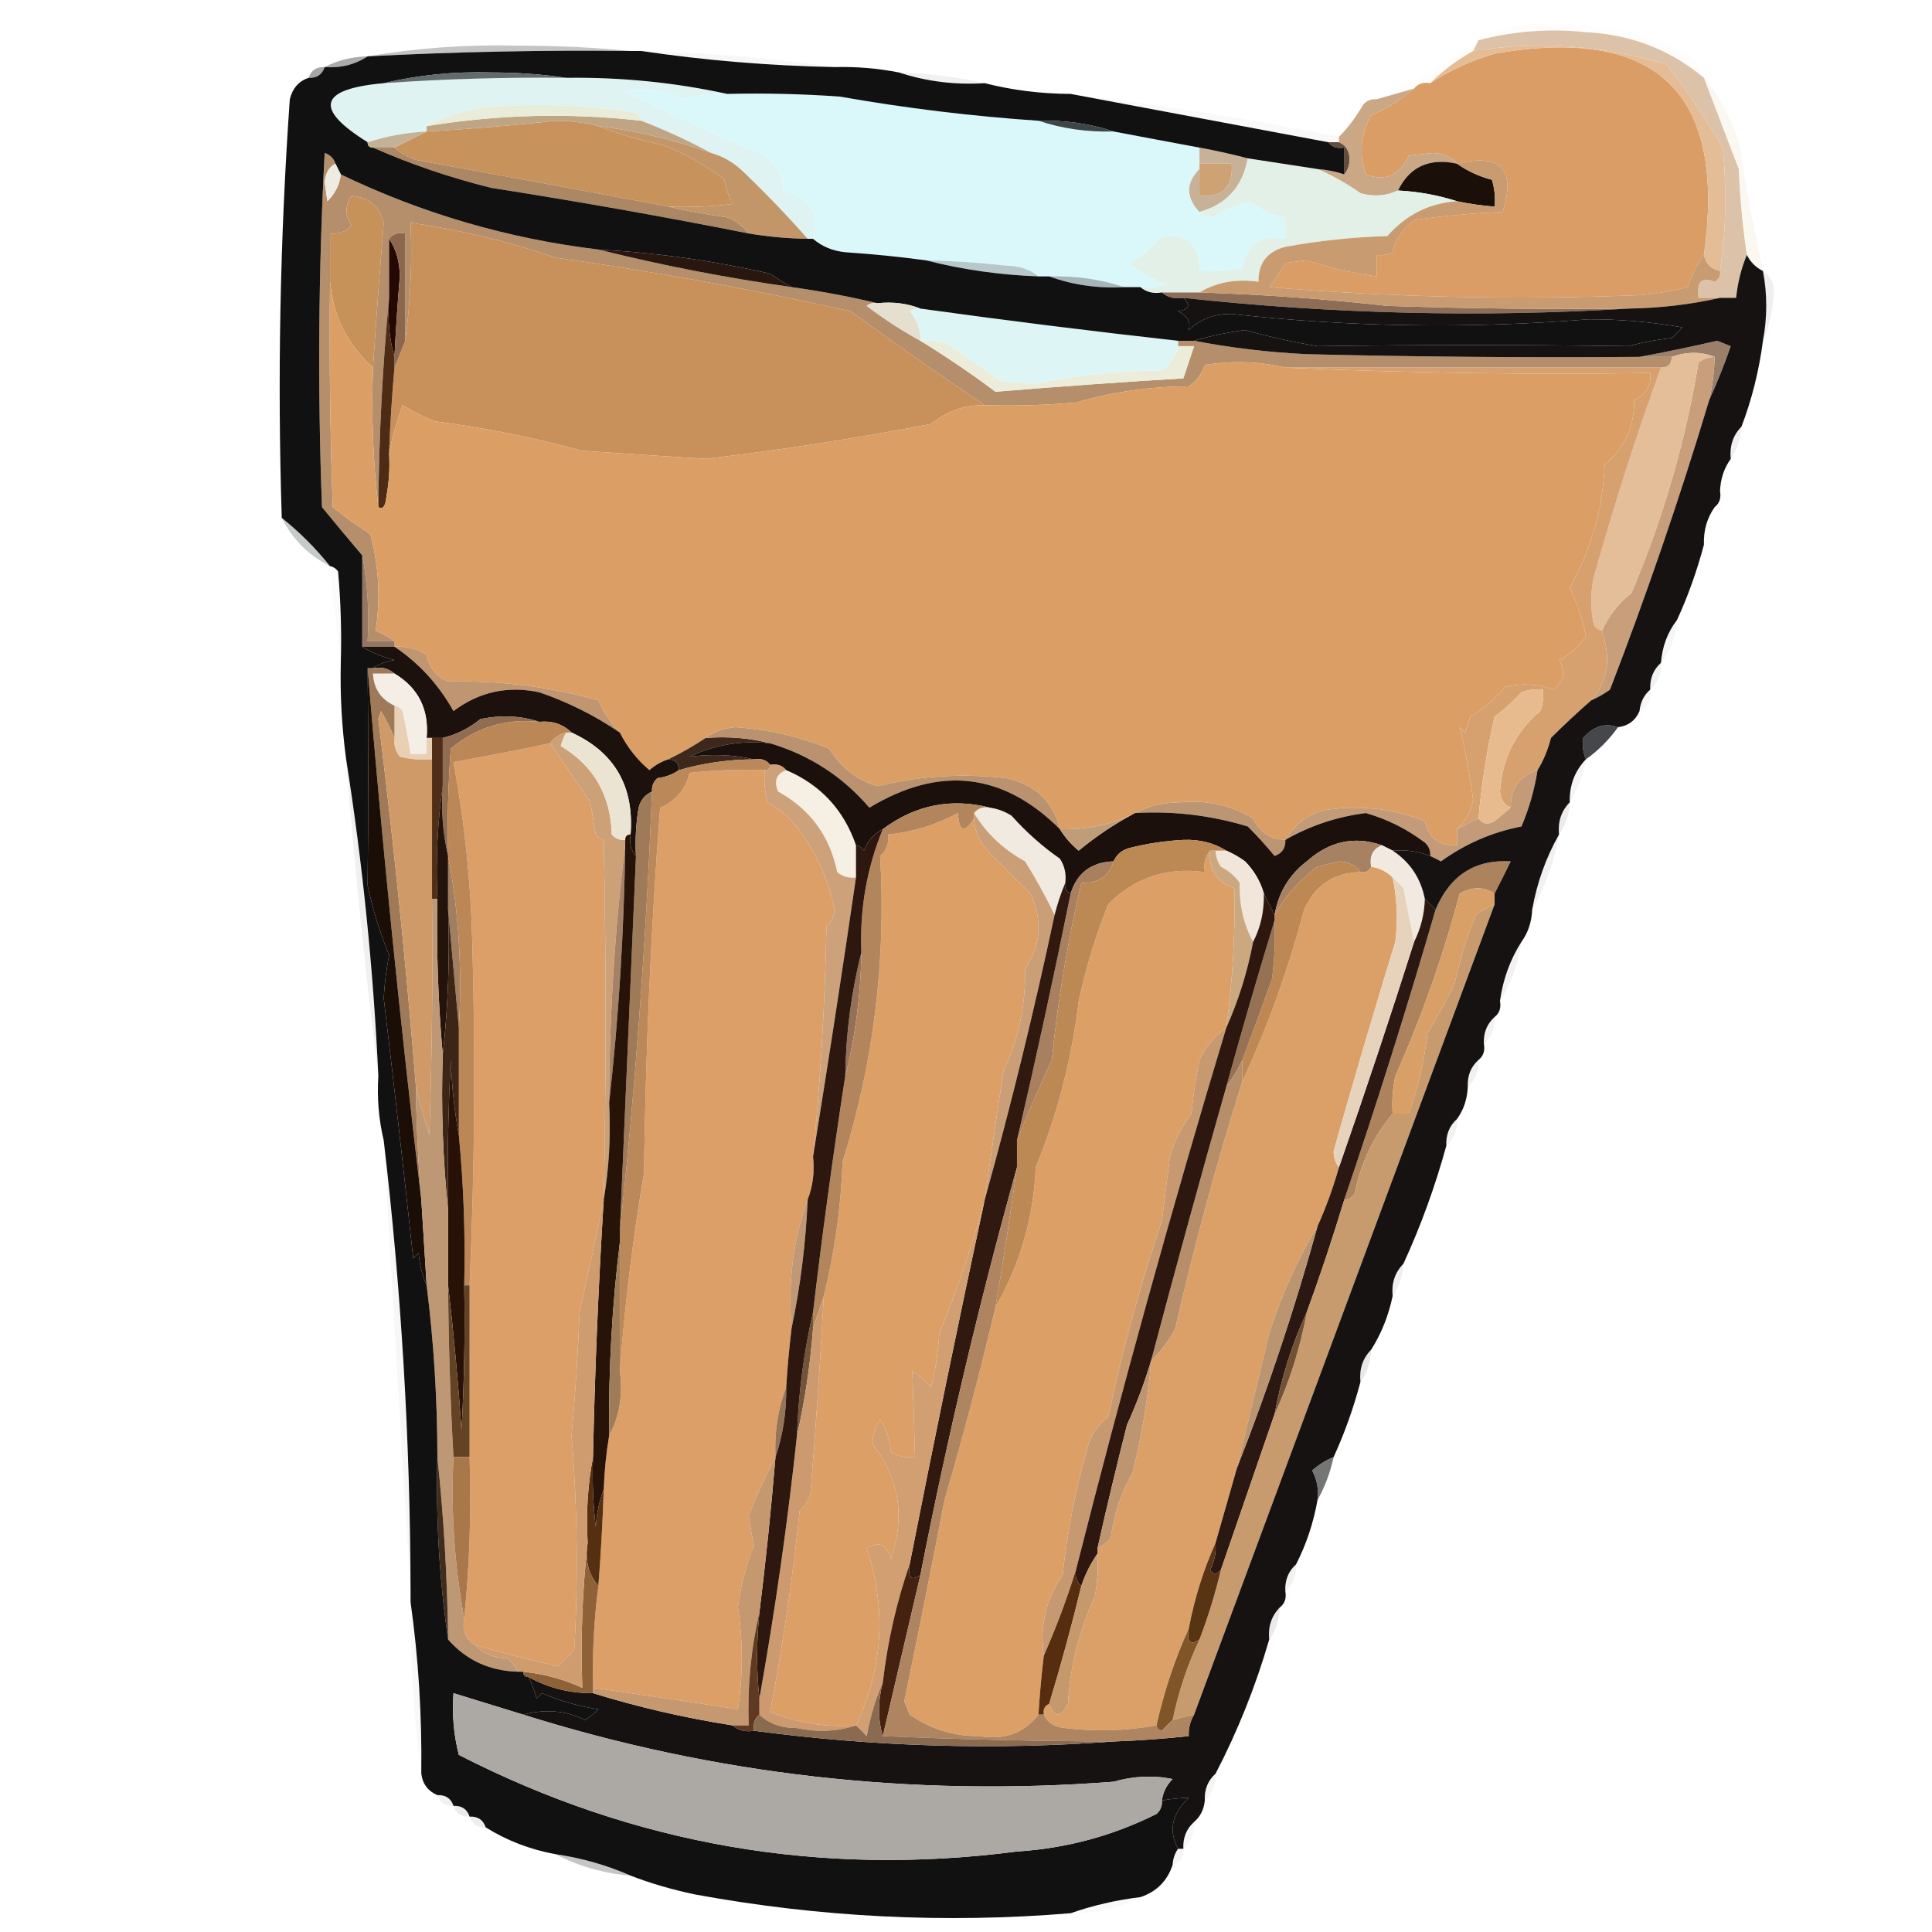 <?xml version="1.0" encoding="UTF-8"?>
<!DOCTYPE svg PUBLIC "-//W3C//DTD SVG 1.1//EN" "http://www.w3.org/Graphics/SVG/1.1/DTD/svg11.dtd">
<svg xmlns="http://www.w3.org/2000/svg" version="1.1" width="360px" height="360px" style="shape-rendering:geometricPrecision; text-rendering:geometricPrecision; image-rendering:optimizeQuality; fill-rule:evenodd; clip-rule:evenodd" xmlns:xlink="http://www.w3.org/1999/xlink">
<g><path style="opacity:0.143" fill="#f9f1e4" d="M 317.5,14.5 C 311.209,9.248 303.876,6.415 295.5,6C 288.736,5.286 282.069,5.786 275.5,7.5C 279.57,5.111 284.07,4.111 289,4.5C 297.959,4.396 306.459,6.229 314.5,10C 316.141,11.129 317.141,12.629 317.5,14.5 Z"/></g>
<g><path style="opacity:0.541" fill="#929292" d="M 117.5,9.5 C 101.151,9.317 84.818,9.65 68.5,10.5C 77.611,8.942 86.944,8.276 96.5,8.5C 103.675,8.5 110.675,8.834 117.5,9.5 Z"/></g>
<g><path style="opacity:0.102" fill="#b3b4b5" d="M 119.5,9.5 C 131.705,9.797 143.705,10.797 155.5,12.5C 143.291,12.249 131.291,11.249 119.5,9.5 Z"/></g>
<g><path style="opacity:1" fill="#dbc2a8" d="M 317.5,14.5 C 319.625,20.099 321.791,25.766 324,31.5C 324.215,36.915 324.715,42.248 325.5,47.5C 324.469,49.961 323.802,52.627 323.5,55.5C 322.5,55.5 321.5,55.5 320.5,55.5C 319.167,55.5 317.833,55.5 316.5,55.5C 316.105,52.477 317.105,51.477 319.5,52.5C 320.298,52.043 320.631,51.376 320.5,50.5C 321.631,42.913 321.798,35.246 321,27.5C 317.883,22.108 314.383,16.941 310.5,12C 298.73,8.431 286.73,7.597 274.5,9.5C 274.833,8.833 275.167,8.167 275.5,7.5C 282.069,5.786 288.736,5.286 295.5,6C 303.876,6.415 311.209,9.248 317.5,14.5 Z"/></g>
<g><path style="opacity:0.651" fill="#7d7f7d" d="M 68.5,10.5 C 66.162,12.04 63.495,12.706 60.5,12.5C 62.905,11.232 65.572,10.565 68.5,10.5 Z"/></g>
<g><path style="opacity:1" fill="#d99d65" d="M 317.5,47.5 C 316.208,49.255 315.208,51.255 314.5,53.5C 311.557,54.243 308.557,54.743 305.5,55C 282.464,55.913 259.464,55.413 236.5,53.5C 237.624,52.086 238.624,50.586 239.5,49C 240.833,48.833 242.167,48.667 243.5,48.5C 247.751,49.918 252.084,50.918 256.5,51.5C 256.5,50.167 256.5,48.833 256.5,47.5C 257.552,47.65 258.552,47.483 259.5,47C 260.104,44.532 261.438,42.532 263.5,41C 268.993,40.212 274.493,39.712 280,39.5C 282.506,31.505 279.672,28.505 271.5,30.5C 270.486,29.235 268.986,28.569 267,28.5C 265.5,28.667 264,28.833 262.5,29C 260.796,32.691 258.129,33.858 254.5,32.5C 253.184,28.715 253.518,25.048 255.5,21.5C 258.469,20.193 261.135,18.526 263.5,16.5C 264.209,15.596 265.209,15.263 266.5,15.5C 270.101,13.134 274.101,11.301 278.5,10C 308.731,4.732 321.731,17.232 317.5,47.5 Z"/></g>
<g><path style="opacity:0.706" fill="#808080" d="M 60.5,12.5 C 60.027,13.906 59.027,14.573 57.5,14.5C 57.973,13.094 58.973,12.427 60.5,12.5 Z"/></g>
<g><path style="opacity:0.176" fill="#b4b4b4" d="M 167.5,13.5 C 173.034,13.668 178.367,14.335 183.5,15.5C 177.902,15.844 172.568,15.178 167.5,13.5 Z"/></g>
<g><path style="opacity:0.063" fill="#fbeddb" d="M 275.5,7.5 C 275.167,8.167 274.833,8.833 274.5,9.5C 271.527,11.147 268.86,13.147 266.5,15.5C 265.209,15.263 264.209,15.596 263.5,16.5C 261.167,17.167 258.833,17.833 256.5,18.5C 263.252,15.622 269.585,11.955 275.5,7.5 Z"/></g>
<g><path style="opacity:0.024" fill="#d0d1d3" d="M 183.5,15.5 C 189.069,15.376 194.402,16.043 199.5,17.5C 193.949,17.473 188.616,16.806 183.5,15.5 Z"/></g>
<g><path style="opacity:1" fill="#dff4f2" d="M 105.5,14.5 C 115.753,14.368 125.753,15.368 135.5,17.5C 132.781,17.398 130.115,17.731 127.5,18.5C 123.958,16.909 120.291,16.409 116.5,17C 125.041,21.244 133.708,25.244 142.5,29C 144.768,30.558 145.934,32.724 146,35.5C 150.927,36.89 152.76,39.89 151.5,44.5C 151.167,44.5 150.833,44.5 150.5,44.5C 146.78,40.276 142.78,36.109 138.5,32C 136.76,30.305 134.76,29.139 132.5,28.5C 128.286,26.226 123.953,24.226 119.5,22.5C 119.389,21.883 119.056,21.383 118.5,21C 109.213,19.517 99.879,19.184 90.5,20C 86.414,20.594 82.748,21.761 79.5,23.5C 79.5,23.833 79.5,24.167 79.5,24.5C 75.738,24.691 72.071,25.358 68.5,26.5C 58.443,20.245 59.443,16.579 71.5,15.5C 82.815,14.706 94.148,14.373 105.5,14.5 Z"/></g>
<g><path style="opacity:0.467" fill="#f6ede1" d="M 317.5,14.5 C 320.415,17.99 322.582,21.99 324,26.5C 325.305,34.645 326.805,42.645 328.5,50.5C 327.167,49.833 326.167,48.833 325.5,47.5C 324.715,42.248 324.215,36.915 324,31.5C 321.791,25.766 319.625,20.099 317.5,14.5 Z"/></g>
<g><path style="opacity:0.102" fill="#c6c7c7" d="M 199.5,17.5 C 216.27,19.521 232.937,22.187 249.5,25.5C 249.5,25.833 249.5,26.167 249.5,26.5C 248.833,26.5 248.167,26.5 247.5,26.5C 231.376,23.488 215.376,20.488 199.5,17.5 Z"/></g>
<g><path style="opacity:1" fill="#daf8fa" d="M 135.5,17.5 C 142.508,17.334 149.508,17.5 156.5,18C 168.741,20.158 181.074,21.658 193.5,22.5C 197.919,23.971 202.586,24.638 207.5,24.5C 212.707,25.492 218.04,26.492 223.5,27.5C 223.5,28.5 223.5,29.5 223.5,30.5C 223.5,30.833 223.5,31.167 223.5,31.5C 220.941,34.09 220.941,36.757 223.5,39.5C 224.097,40.139 224.93,40.472 226,40.5C 228.13,39.039 230.464,38.039 233,37.5C 234.842,39.16 237.009,40.16 239.5,40.5C 239.5,41.833 239.5,43.167 239.5,44.5C 234.95,43.724 232.284,45.558 231.5,50C 228.854,50.497 226.187,50.664 223.5,50.5C 223.512,45.675 221.179,43.509 216.5,44C 214.792,46.044 212.792,47.71 210.5,49C 212.596,50.766 214.929,52.099 217.5,53C 215.866,53.493 214.199,53.66 212.5,53.5C 211.5,53.5 210.5,53.5 209.5,53.5C 205.081,52.029 200.414,51.362 195.5,51.5C 194.833,51.5 194.167,51.5 193.5,51.5C 191.952,50.206 189.952,49.539 187.5,49.5C 182.511,48.946 177.511,48.612 172.5,48.5C 167.532,47.836 162.532,47.336 157.5,47C 155.148,46.76 153.148,45.926 151.5,44.5C 152.76,39.89 150.927,36.89 146,35.5C 145.934,32.724 144.768,30.558 142.5,29C 133.708,25.244 125.041,21.244 116.5,17C 120.291,16.409 123.958,16.909 127.5,18.5C 130.115,17.731 132.781,17.398 135.5,17.5 Z"/></g>
<g><path style="opacity:1" fill="#c8925c" d="M 111.5,23.5 C 115.291,24.953 119.291,26.119 123.5,27C 127.643,28.605 131.476,30.771 135,33.5C 135.273,35.101 135.773,36.601 136.5,38C 132.514,38.499 128.514,38.666 124.5,38.5C 109.214,35.61 93.881,32.777 78.5,30C 76.509,29.626 74.842,28.793 73.5,27.5C 75.5,26.5 77.5,25.5 79.5,24.5C 87.515,24.053 95.515,23.387 103.5,22.5C 106.355,22.503 109.022,22.836 111.5,23.5 Z"/></g>
<g><path style="opacity:1" fill="#634d3b" d="M 247.5,26.5 C 248.167,26.5 248.833,26.5 249.5,26.5C 250.693,26.97 251.36,27.97 251.5,29.5C 251.48,30.726 251.147,31.726 250.5,32.5C 250.5,30.833 250.5,29.167 250.5,27.5C 249.209,27.737 248.209,27.404 247.5,26.5 Z"/></g>
<g><path style="opacity:1" fill="#cba885" d="M 263.5,16.5 C 261.135,18.526 258.469,20.193 255.5,21.5C 253.518,25.048 253.184,28.715 254.5,32.5C 258.129,33.858 260.796,32.691 262.5,29C 264,28.833 265.5,28.667 267,28.5C 268.986,28.569 270.486,29.235 271.5,30.5C 266.344,29.382 262.677,31.048 260.5,35.5C 258.262,36.537 255.929,36.703 253.5,36C 250.938,34.207 248.272,32.707 245.5,31.5C 247.216,31.629 248.883,31.962 250.5,32.5C 251.147,31.726 251.48,30.726 251.5,29.5C 251.36,27.97 250.693,26.97 249.5,26.5C 249.5,26.167 249.5,25.833 249.5,25.5C 251.223,23.747 252.723,21.747 254,19.5C 254.671,18.748 255.504,18.414 256.5,18.5C 258.833,17.833 261.167,17.167 263.5,16.5 Z"/></g>
<g><path style="opacity:1" fill="#ab8763" d="M 69.5,27.5 C 70.833,27.5 72.167,27.5 73.5,27.5C 74.842,28.793 76.509,29.626 78.5,30C 93.881,32.777 109.214,35.61 124.5,38.5C 128.002,39.306 131.669,39.973 135.5,40.5C 137.16,41.172 138.493,42.172 139.5,43.5C 123.569,40.345 107.569,37.511 91.5,35C 83.841,33.095 76.507,30.595 69.5,27.5 Z"/></g>
<g><path style="opacity:1" fill="#1b0f09" d="M 271.5,30.5 C 273.418,31.868 275.585,32.868 278,33.5C 278.494,35.134 278.66,36.801 278.5,38.5C 276.139,38.326 273.806,37.993 271.5,37.5C 267.929,36.358 264.262,35.691 260.5,35.5C 262.677,31.048 266.344,29.382 271.5,30.5 Z"/></g>
<g><path style="opacity:1" fill="#cfa273" d="M 223.5,30.5 C 225.5,30.5 227.5,30.5 229.5,30.5C 229.833,34.833 227.833,36.833 223.5,36.5C 223.5,34.833 223.5,33.167 223.5,31.5C 223.5,31.167 223.5,30.833 223.5,30.5 Z"/></g>
<g><path style="opacity:1" fill="#c39669" d="M 111.5,23.5 C 118.71,24.386 125.71,26.053 132.5,28.5C 134.76,29.139 136.76,30.305 138.5,32C 142.78,36.109 146.78,40.276 150.5,44.5C 146.802,44.448 143.135,44.114 139.5,43.5C 138.493,42.172 137.16,41.172 135.5,40.5C 131.669,39.973 128.002,39.306 124.5,38.5C 128.514,38.666 132.514,38.499 136.5,38C 135.773,36.601 135.273,35.101 135,33.5C 131.476,30.771 127.643,28.605 123.5,27C 119.291,26.119 115.291,24.953 111.5,23.5 Z"/></g>
<g><path style="opacity:1" fill="#c7b297" d="M 223.5,27.5 C 226.546,28.062 229.546,28.729 232.5,29.5C 231.576,34.755 228.576,38.088 223.5,39.5C 220.941,36.757 220.941,34.09 223.5,31.5C 223.5,33.167 223.5,34.833 223.5,36.5C 227.833,36.833 229.833,34.833 229.5,30.5C 227.5,30.5 225.5,30.5 223.5,30.5C 223.5,29.5 223.5,28.5 223.5,27.5 Z"/></g>
<g><path style="opacity:1" fill="#e2f0e7" d="M 232.5,29.5 C 236.833,30.167 241.167,30.833 245.5,31.5C 248.272,32.707 250.938,34.207 253.5,36C 255.929,36.703 258.262,36.537 260.5,35.5C 264.262,35.691 267.929,36.358 271.5,37.5C 266.349,37.84 262.015,40.007 258.5,44C 252.103,44.181 245.77,44.848 239.5,46C 236.115,46.881 234.448,49.048 234.5,52.5C 230.351,51.92 226.684,52.586 223.5,54.5C 221.167,54.5 218.833,54.5 216.5,54.5C 214.901,54.768 213.568,54.434 212.5,53.5C 214.199,53.66 215.866,53.493 217.5,53C 214.929,52.099 212.596,50.766 210.5,49C 212.792,47.71 214.792,46.044 216.5,44C 221.179,43.509 223.512,45.675 223.5,50.5C 226.187,50.664 228.854,50.497 231.5,50C 232.284,45.558 234.95,43.724 239.5,44.5C 239.5,43.167 239.5,41.833 239.5,40.5C 237.009,40.16 234.842,39.16 233,37.5C 230.464,38.039 228.13,39.039 226,40.5C 224.93,40.472 224.097,40.139 223.5,39.5C 228.576,38.088 231.576,34.755 232.5,29.5 Z"/></g>
<g><path style="opacity:1" fill="#e4bd96" d="M 320.5,50.5 C 318.81,50.144 317.81,49.144 317.5,47.5C 321.731,17.232 308.731,4.732 278.5,10C 274.101,11.301 270.101,13.134 266.5,15.5C 268.86,13.147 271.527,11.147 274.5,9.5C 286.73,7.597 298.73,8.431 310.5,12C 314.383,16.941 317.883,22.108 321,27.5C 321.798,35.246 321.631,42.913 320.5,50.5 Z"/></g>
<g><path style="opacity:1" fill="#b58f6c" d="M 62.5,30.5 C 61.275,31.152 60.608,32.319 60.5,34C 60.667,35.167 60.833,36.333 61,37.5C 62.438,36.1 63.271,34.433 63.5,32.5C 78.67,39.806 94.67,44.472 111.5,46.5C 123.26,49.434 135.26,51.767 147.5,53.5C 153.004,54.269 158.338,55.269 163.5,56.5C 162.761,56.369 162.094,56.536 161.5,57C 164.691,59.426 168.025,61.593 171.5,63.5C 176.263,66.412 180.929,69.579 185.5,73C 197.119,72.033 208.786,71.2 220.5,70.5C 221.167,68.5 221.833,66.5 222.5,64.5C 221.5,64.5 220.5,64.5 219.5,64.5C 219.5,64.167 219.5,63.833 219.5,63.5C 220.5,63.5 221.5,63.5 222.5,63.5C 229.418,64.827 236.418,65.661 243.5,66C 264.164,66.5 284.831,66.667 305.5,66.5C 307.5,66.5 309.5,66.5 311.5,66.5C 311.5,67.833 310.833,68.5 309.5,68.5C 286.167,68.5 262.833,68.5 239.5,68.5C 234.684,67.35 229.684,67.184 224.5,68C 223.939,69.676 222.939,71.009 221.5,72C 214.34,72.01 207.34,73.01 200.5,75C 194.843,75.499 189.176,75.666 183.5,75.5C 174.944,69.744 166.611,63.911 158.5,58C 140.356,53.937 122.022,50.604 103.5,48C 94.726,44.981 85.726,42.814 76.5,41.5C 76.825,49.019 76.492,56.352 75.5,63.5C 75.5,56.833 75.5,50.167 75.5,43.5C 74.209,43.263 73.209,43.596 72.5,44.5C 72.5,48.167 72.5,51.833 72.5,55.5C 71.27,68.317 70.603,81.317 70.5,94.5C 69.507,86.016 69.174,77.349 69.5,68.5C 70.097,59.499 70.763,50.499 71.5,41.5C 70.776,38.451 68.776,36.785 65.5,36.5C 64.24,38.353 64.24,40.186 65.5,42C 64.437,43.188 63.103,43.688 61.5,43.5C 61.5,46.5 61.5,49.5 61.5,52.5C 61.333,66.504 61.5,80.504 62,94.5C 64.242,96.327 66.575,97.994 69,99.5C 70.592,105.476 70.926,111.476 70,117.5C 71.302,118.085 72.469,118.751 73.5,119.5C 71.833,119.5 70.167,119.5 68.5,119.5C 68.821,113.974 68.488,108.64 67.5,103.5C 65.018,100.571 62.518,97.571 60,94.5C 59.167,72.492 59.334,50.492 60.5,28.5C 61.522,28.855 62.189,29.522 62.5,30.5 Z"/></g>
<g><path style="opacity:1" fill="#c7915a" d="M 69.5,68.5 C 64.744,64.242 62.077,58.909 61.5,52.5C 61.5,49.5 61.5,46.5 61.5,43.5C 63.103,43.688 64.437,43.188 65.5,42C 64.24,40.186 64.24,38.353 65.5,36.5C 68.776,36.785 70.776,38.451 71.5,41.5C 70.763,50.499 70.097,59.499 69.5,68.5 Z"/></g>
<g><path style="opacity:1" fill="#c8915c" d="M 183.5,75.5 C 179.723,75.443 176.389,76.61 173.5,79C 159.617,81.676 145.617,83.843 131.5,85.5C 123.832,85.022 116.165,84.522 108.5,84C 99.447,81.536 90.28,79.703 81,78.5C 78.905,77.656 76.905,76.656 75,75.5C 73.926,78.5 73.093,81.5 72.5,84.5C 72.686,79.155 73.02,73.822 73.5,68.5C 74.167,66.833 74.833,65.167 75.5,63.5C 76.492,56.352 76.825,49.019 76.5,41.5C 85.726,42.814 94.726,44.981 103.5,48C 122.022,50.604 140.356,53.937 158.5,58C 166.611,63.911 174.944,69.744 183.5,75.5 Z"/></g>
<g><path style="opacity:1" fill="#b6c8ca" d="M 172.5,48.5 C 177.511,48.612 182.511,48.946 187.5,49.5C 189.952,49.539 191.952,50.206 193.5,51.5C 186.264,51.235 179.264,50.235 172.5,48.5 Z"/></g>
<g><path style="opacity:1" fill="#230901" d="M 72.5,44.5 C 73.805,46.397 74.471,48.73 74.5,51.5C 74.083,56.499 73.75,61.499 73.5,66.5C 72.518,63.038 72.185,59.371 72.5,55.5C 72.5,51.833 72.5,48.167 72.5,44.5 Z"/></g>
<g><path style="opacity:1" fill="#a6b5b7" d="M 195.5,51.5 C 200.414,51.362 205.081,52.029 209.5,53.5C 204.566,53.771 199.9,53.104 195.5,51.5 Z"/></g>
<g><path style="opacity:0.161" fill="#9b9e9f" d="M 328.5,50.5 C 330.026,51.492 330.693,52.992 330.5,55C 330.259,58.062 329.592,60.895 328.5,63.5C 329.32,59.115 329.32,54.782 328.5,50.5 Z"/></g>
<g><path style="opacity:1" fill="#8d6d56" d="M 216.5,54.5 C 218.833,54.5 221.167,54.5 223.5,54.5C 235.205,54.862 246.871,55.695 258.5,57C 273.496,57.5 288.496,57.667 303.5,57.5C 275.927,59.179 248.26,58.513 220.5,55.5C 218.901,55.768 217.568,55.434 216.5,54.5 Z"/></g>
<g><path style="opacity:1" fill="#c89b70" d="M 271.5,30.5 C 279.672,28.505 282.506,31.505 280,39.5C 274.493,39.712 268.993,40.212 263.5,41C 261.438,42.532 260.104,44.532 259.5,47C 258.552,47.483 257.552,47.65 256.5,47.5C 256.5,48.833 256.5,50.167 256.5,51.5C 252.084,50.918 247.751,49.918 243.5,48.5C 242.167,48.667 240.833,48.833 239.5,49C 238.624,50.586 237.624,52.086 236.5,53.5C 259.464,55.413 282.464,55.913 305.5,55C 308.557,54.743 311.557,54.243 314.5,53.5C 315.208,51.255 316.208,49.255 317.5,47.5C 317.81,49.144 318.81,50.144 320.5,50.5C 320.631,51.376 320.298,52.043 319.5,52.5C 317.105,51.477 316.105,52.477 316.5,55.5C 317.833,55.5 319.167,55.5 320.5,55.5C 315.04,56.737 309.373,57.404 303.5,57.5C 288.496,57.667 273.496,57.5 258.5,57C 246.871,55.695 235.205,54.862 223.5,54.5C 226.684,52.586 230.351,51.92 234.5,52.5C 234.448,49.048 236.115,46.881 239.5,46C 245.77,44.848 252.103,44.181 258.5,44C 262.015,40.007 266.349,37.84 271.5,37.5C 273.806,37.993 276.139,38.326 278.5,38.5C 278.66,36.801 278.494,35.134 278,33.5C 275.585,32.868 273.418,31.868 271.5,30.5 Z"/></g>
<g><path style="opacity:1" fill="#8c674d" d="M 72.5,44.5 C 73.209,43.596 74.209,43.263 75.5,43.5C 75.5,50.167 75.5,56.833 75.5,63.5C 74.833,65.167 74.167,66.833 73.5,68.5C 73.5,67.833 73.5,67.167 73.5,66.5C 73.75,61.499 74.083,56.499 74.5,51.5C 74.471,48.73 73.805,46.397 72.5,44.5 Z"/></g>
<g><path style="opacity:1" fill="#9a806b" d="M 318.5,74.5 C 319.092,71.873 319.425,69.206 319.5,66.5C 316.995,65.503 314.328,65.503 311.5,66.5C 309.5,66.5 307.5,66.5 305.5,66.5C 310.219,65.628 315.052,64.628 320,63.5C 320.833,63.833 321.667,64.167 322.5,64.5C 321.287,67.997 319.954,71.33 318.5,74.5 Z"/></g>
<g><path style="opacity:1" fill="#ececdb" d="M 171.5,63.5 C 173.199,63.34 174.866,63.507 176.5,64C 179.833,66.333 183.167,68.667 186.5,71C 188.5,71.167 190.5,71.333 192.5,71.5C 200.321,69.947 208.321,69.114 216.5,69C 218.141,67.871 219.141,66.371 219.5,64.5C 220.5,64.5 221.5,64.5 222.5,64.5C 221.833,66.5 221.167,68.5 220.5,70.5C 208.786,71.2 197.119,72.033 185.5,73C 180.929,69.579 176.263,66.412 171.5,63.5 Z"/></g>
<g><path style="opacity:1" fill="#ddf6f5" d="M 171.5,57.5 C 187.482,59.72 203.482,61.72 219.5,63.5C 219.5,63.833 219.5,64.167 219.5,64.5C 219.141,66.371 218.141,67.871 216.5,69C 208.321,69.114 200.321,69.947 192.5,71.5C 190.5,71.333 188.5,71.167 186.5,71C 183.167,68.667 179.833,66.333 176.5,64C 174.866,63.507 173.199,63.34 171.5,63.5C 171.528,61.418 170.861,59.584 169.5,58C 170.094,57.536 170.761,57.369 171.5,57.5 Z"/></g>
<g><path style="opacity:1" fill="#4d2b14" d="M 72.5,55.5 C 72.185,59.371 72.518,63.038 73.5,66.5C 73.5,67.167 73.5,67.833 73.5,68.5C 73.02,73.822 72.686,79.155 72.5,84.5C 72.664,87.187 72.497,89.854 72,92.5C 71.841,94.343 71.341,95.009 70.5,94.5C 70.603,81.317 71.27,68.317 72.5,55.5 Z"/></g>
<g><path style="opacity:1" fill="#c89f7a" d="M 319.5,66.5 C 319.425,69.206 319.092,71.873 318.5,74.5C 313.02,92.731 306.853,110.732 300,128.5C 298.887,129.305 297.721,129.972 296.5,130.5C 298.307,128.457 299.307,125.957 299.5,123C 299.419,121.076 299.086,119.243 298.5,117.5C 299.768,114.731 301.601,112.397 304,110.5C 309.859,96.718 314.026,82.385 316.5,67.5C 317.417,66.873 318.417,66.539 319.5,66.5 Z"/></g>
<g><path style="opacity:1" fill="#db9f66" d="M 61.5,52.5 C 62.077,58.909 64.744,64.242 69.5,68.5C 69.174,77.349 69.507,86.016 70.5,94.5C 71.341,95.009 71.841,94.343 72,92.5C 72.497,89.854 72.664,87.187 72.5,84.5C 73.093,81.5 73.926,78.5 75,75.5C 76.905,76.656 78.905,77.656 81,78.5C 90.28,79.703 99.447,81.536 108.5,84C 116.165,84.522 123.832,85.022 131.5,85.5C 145.617,83.843 159.617,81.676 173.5,79C 176.389,76.61 179.723,75.443 183.5,75.5C 189.176,75.666 194.843,75.499 200.5,75C 207.34,73.01 214.34,72.01 221.5,72C 222.939,71.009 223.939,69.676 224.5,68C 229.684,67.184 234.684,67.35 239.5,68.5C 261.994,69.498 284.661,69.831 307.5,69.5C 307.756,71.912 306.756,73.579 304.5,74.5C 304.573,79.499 302.74,83.499 299,86.5C 298.685,94.711 296.518,102.377 292.5,109.5C 293.875,112.373 294.875,115.373 295.5,118.5C 294.252,120.459 292.585,121.959 290.5,123C 291.772,125.044 291.439,126.878 289.5,128.5C 286.562,127.425 283.562,127.259 280.5,128C 278.612,130.19 276.445,132.023 274,133.5C 273.667,134.5 273.333,135.5 273,136.5C 272.667,136.167 272.333,135.833 272,135.5C 273.038,139.846 273.871,144.346 274.5,149C 274.031,151.196 273.031,153.029 271.5,154.5C 271.5,155.5 271.5,156.5 271.5,157.5C 268.255,157.707 266.255,156.207 265.5,153C 259.435,150.588 253.102,149.921 246.5,151C 243.36,151.991 241.026,153.824 239.5,156.5C 236.728,156.405 234.728,155.071 233.5,152.5C 229.394,150.042 224.894,149.042 220,149.5C 216.748,149.519 213.915,150.186 211.5,151.5C 207.161,153.648 202.494,154.648 197.5,154.5C 196.226,149.331 192.893,146.165 187.5,145C 179.369,144.063 171.369,144.563 163.5,146.5C 159.67,145.349 156.67,143.016 154.5,139.5C 148.898,137.235 143.064,135.902 137,135.5C 134.889,135.701 133.055,136.367 131.5,137.5C 129.28,138.979 126.946,140.312 124.5,141.5C 123.244,141.904 122.077,142.571 121,143.5C 118.685,141.531 116.851,139.197 115.5,136.5C 113.86,134.831 112.526,132.831 111.5,130.5C 102.398,127.941 93.064,126.774 83.5,127C 81.291,126.064 79.958,124.398 79.5,122C 77.655,120.872 75.655,120.372 73.5,120.5C 73.5,120.167 73.5,119.833 73.5,119.5C 72.469,118.751 71.302,118.085 70,117.5C 70.926,111.476 70.592,105.476 69,99.5C 66.575,97.994 64.242,96.327 62,94.5C 61.5,80.504 61.333,66.504 61.5,52.5 Z"/></g>
<g><path style="opacity:0.192" fill="#bababa" d="M 324.5,79.5 C 324.405,81.786 323.738,83.786 322.5,85.5C 322.259,83.102 322.926,81.102 324.5,79.5 Z"/></g>
<g><path style="opacity:1" fill="#e4bd99" d="M 319.5,66.5 C 318.417,66.539 317.417,66.873 316.5,67.5C 314.026,82.385 309.859,96.718 304,110.5C 301.601,112.397 299.768,114.731 298.5,117.5C 297.883,117.389 297.383,117.056 297,116.5C 296.333,113.5 296.333,110.5 297,107.5C 300.744,94.131 304.911,81.131 309.5,68.5C 310.833,68.5 311.5,67.833 311.5,66.5C 314.328,65.503 316.995,65.503 319.5,66.5 Z"/></g>
<g><path style="opacity:0.035" fill="#d1d1d1" d="M 322.5,85.5 C 322.741,87.898 322.074,89.898 320.5,91.5C 320.595,89.214 321.262,87.214 322.5,85.5 Z"/></g>
<g><path style="opacity:0.459" fill="#858c8e" d="M 52.5,96.5 C 55.785,99.118 58.785,102.118 61.5,105.5C 57.522,103.522 54.522,100.522 52.5,96.5 Z"/></g>
<g><path style="opacity:0.008" fill="#d6d5d5" d="M 319.5,94.5 C 319.59,97.152 318.924,99.486 317.5,101.5C 317.41,98.848 318.076,96.514 319.5,94.5 Z"/></g>
<g><path style="opacity:0.104" fill="#dbdbdd" d="M 61.5,105.5 C 62.117,105.611 62.617,105.944 63,106.5C 63.499,112.157 63.666,117.824 63.5,123.5C 62.752,117.634 62.086,111.634 61.5,105.5 Z"/></g>
<g><path style="opacity:1" fill="#947561" d="M 67.5,103.5 C 68.488,108.64 68.821,113.974 68.5,119.5C 70.167,119.5 71.833,119.5 73.5,119.5C 73.5,119.833 73.5,120.167 73.5,120.5C 71.5,120.5 69.5,120.5 67.5,120.5C 67.5,114.833 67.5,109.167 67.5,103.5 Z"/></g>
<g><path style="opacity:0.133" fill="#b8bfc3" d="M 312.5,115.5 C 312.267,118.542 311.267,121.208 309.5,123.5C 309.733,120.458 310.733,117.792 312.5,115.5 Z"/></g>
<g><path style="opacity:0.153" fill="#a6a8ac" d="M 309.5,123.5 C 309.598,125.553 308.931,127.22 307.5,128.5C 307.402,126.447 308.069,124.78 309.5,123.5 Z"/></g>
<g><path style="opacity:1" fill="#c09671" d="M 73.5,120.5 C 75.655,120.372 77.655,120.872 79.5,122C 79.958,124.398 81.291,126.064 83.5,127C 93.064,126.774 102.398,127.941 111.5,130.5C 112.526,132.831 113.86,134.831 115.5,136.5C 110.86,133.338 105.86,130.838 100.5,129C 94.606,127.745 89.272,128.911 84.5,132.5C 81.72,127.543 78.053,123.543 73.5,120.5 Z"/></g>
<g><path style="opacity:1" fill="#1d110d" d="M 67.5,120.5 C 69.5,120.5 71.5,120.5 73.5,120.5C 78.053,123.543 81.72,127.543 84.5,132.5C 89.272,128.911 94.606,127.745 100.5,129C 105.86,130.838 110.86,133.338 115.5,136.5C 116.851,139.197 118.685,141.531 121,143.5C 122.077,142.571 123.244,141.904 124.5,141.5C 125.833,141.5 126.5,142.167 126.5,143.5C 125.391,144.29 124.058,144.79 122.5,145C 121.748,145.671 121.414,146.504 121.5,147.5C 120.21,148.058 119.377,149.058 119,150.5C 118.502,153.482 118.335,156.482 118.5,159.5C 117.566,158.432 117.232,157.099 117.5,155.5C 118.174,146.5 114.508,140.167 106.5,136.5C 104.898,134.926 102.898,134.259 100.5,134.5C 97.024,133.357 93.358,133.19 89.5,134C 87.423,135.705 85.09,136.872 82.5,137.5C 81.833,137.5 81.167,137.5 80.5,137.5C 80.167,137.5 79.833,137.5 79.5,137.5C 79.961,132.188 77.961,128.188 73.5,125.5C 72.432,124.566 71.099,124.232 69.5,124.5C 70.609,123.71 71.942,123.21 73.5,123C 71.277,122.434 69.277,121.6 67.5,120.5 Z"/></g>
<g><path style="opacity:0.086" fill="#9a9a9a" d="M 307.5,128.5 C 307.771,130.38 307.104,131.713 305.5,132.5C 305.66,130.847 306.326,129.514 307.5,128.5 Z"/></g>
<g><path style="opacity:1" fill="#f4eee7" d="M 73.5,125.5 C 77.961,128.188 79.961,132.188 79.5,137.5C 79.5,138.5 79.5,139.5 79.5,140.5C 78.5,140.5 77.5,140.5 76.5,140.5C 76.067,137.834 75.567,135.168 75,132.5C 74.617,131.944 74.117,131.611 73.5,131.5C 70.956,130.292 69.623,128.292 69.5,125.5C 70.833,125.5 72.167,125.5 73.5,125.5 Z"/></g>
<g><path style="opacity:1" fill="#e9cfb4" d="M 73.5,131.5 C 74.117,131.611 74.617,131.944 75,132.5C 75.567,135.168 76.067,137.834 76.5,140.5C 77.5,140.5 78.5,140.5 79.5,140.5C 79.5,139.5 79.5,138.5 79.5,137.5C 79.833,137.5 80.167,137.5 80.5,137.5C 80.5,138.833 80.5,140.167 80.5,141.5C 78.473,141.662 76.473,141.495 74.5,141C 73.663,139.989 73.33,138.822 73.5,137.5C 73.5,135.5 73.5,133.5 73.5,131.5 Z"/></g>
<g><path style="opacity:1" fill="#906d51" d="M 100.5,134.5 C 94.259,133.845 88.759,135.512 84,139.5C 83.5,146.158 83.334,152.825 83.5,159.5C 82.515,155.366 82.182,151.032 82.5,146.5C 82.5,143.5 82.5,140.5 82.5,137.5C 85.09,136.872 87.423,135.705 89.5,134C 93.358,133.19 97.024,133.357 100.5,134.5 Z"/></g>
<g><path style="opacity:0.953" fill="#3d3e41" d="M 301.5,135.5 C 299.833,137.833 297.833,139.833 295.5,141.5C 294.972,140.153 294.805,138.819 295,137.5C 296.911,135.311 299.077,134.644 301.5,135.5 Z"/></g>
<g><path style="opacity:1" fill="#d7a16f" d="M 239.5,68.5 C 262.833,68.5 286.167,68.5 309.5,68.5C 304.911,81.131 300.744,94.131 297,107.5C 296.333,110.5 296.333,113.5 297,116.5C 297.383,117.056 297.883,117.389 298.5,117.5C 299.086,119.243 299.419,121.076 299.5,123C 299.307,125.957 298.307,128.457 296.5,130.5C 293.979,132.701 291.479,135.034 289,137.5C 288.434,139.723 287.6,141.723 286.5,143.5C 283.142,144.527 281.475,146.86 281.5,150.5C 280.307,150.03 279.64,149.03 279.5,147.5C 279.896,141.374 282.396,136.374 287,132.5C 287.49,131.207 287.657,129.873 287.5,128.5C 286.127,128.343 284.793,128.51 283.5,129C 281.983,130.685 280.316,132.185 278.5,133.5C 277.044,139.79 276.044,146.123 275.5,152.5C 274.167,153.167 272.833,153.833 271.5,154.5C 273.031,153.029 274.031,151.196 274.5,149C 273.871,144.346 273.038,139.846 272,135.5C 272.333,135.833 272.667,136.167 273,136.5C 273.333,135.5 273.667,134.5 274,133.5C 276.445,132.023 278.612,130.19 280.5,128C 283.562,127.259 286.562,127.425 289.5,128.5C 291.439,126.878 291.772,125.044 290.5,123C 292.585,121.959 294.252,120.459 295.5,118.5C 294.875,115.373 293.875,112.373 292.5,109.5C 296.518,102.377 298.685,94.711 299,86.5C 302.74,83.499 304.573,79.499 304.5,74.5C 306.756,73.579 307.756,71.912 307.5,69.5C 284.661,69.831 261.994,69.498 239.5,68.5 Z"/></g>
<g><path style="opacity:1" fill="#db9f67" d="M 102.5,138.5 C 104.981,142.111 107.481,145.778 110,149.5C 110.333,151.5 110.667,153.5 111,155.5C 111.414,155.957 111.914,156.291 112.5,156.5C 112.951,178.819 112.951,201.152 112.5,223.5C 111.104,230.287 109.604,237.287 108,244.5C 107.692,252.181 107.192,259.848 106.5,267.5C 107.592,280.818 107.759,294.151 107,307.5C 106,308.5 105,309.5 104,310.5C 98.7,309.298 93.534,307.964 88.5,306.5C 86.744,305.448 86.077,303.781 86.5,301.5C 87.494,291.681 87.827,281.681 87.5,271.5C 87.5,260.833 87.5,250.167 87.5,239.5C 88.444,218.174 88.611,196.84 88,175.5C 87.719,164.191 86.553,153.024 84.5,142C 90.304,140.971 96.304,139.804 102.5,138.5 Z"/></g>
<g><path style="opacity:1" fill="#3e281c" d="M 131.5,137.5 C 135.702,137.183 139.702,137.517 143.5,138.5C 138.187,137.932 133.187,138.765 128.5,141C 132.651,140.461 136.651,140.628 140.5,141.5C 135.703,141.523 131.036,142.189 126.5,143.5C 126.5,142.167 125.833,141.5 124.5,141.5C 126.946,140.312 129.28,138.979 131.5,137.5 Z"/></g>
<g><path style="opacity:1" fill="#4f2d16" d="M 80.5,137.5 C 81.167,137.5 81.833,137.5 82.5,137.5C 82.5,140.5 82.5,143.5 82.5,146.5C 81.509,153.313 81.175,160.313 81.5,167.5C 81.167,167.5 80.833,167.5 80.5,167.5C 80.5,158.833 80.5,150.167 80.5,141.5C 80.5,140.167 80.5,138.833 80.5,137.5 Z"/></g>
<g><path style="opacity:1" fill="#e8bb8f" d="M 281.5,150.5 C 280.571,151.315 279.571,152.148 278.5,153C 277.251,153.74 276.251,153.573 275.5,152.5C 276.044,146.123 277.044,139.79 278.5,133.5C 280.316,132.185 281.983,130.685 283.5,129C 284.793,128.51 286.127,128.343 287.5,128.5C 287.657,129.873 287.49,131.207 287,132.5C 282.396,136.374 279.896,141.374 279.5,147.5C 279.64,149.03 280.307,150.03 281.5,150.5 Z"/></g>
<g><path style="opacity:1" fill="#cda178" d="M 105.5,136.5 C 105.077,137.265 104.743,138.098 104.5,139C 110.636,142.695 113.803,148.195 114,155.5C 114.671,156.252 115.504,156.586 116.5,156.5C 116.5,156.833 116.5,157.167 116.5,157.5C 114.559,173.133 113.559,189.133 113.5,205.5C 113.823,211.69 113.49,217.69 112.5,223.5C 112.951,201.152 112.951,178.819 112.5,156.5C 111.914,156.291 111.414,155.957 111,155.5C 110.667,153.5 110.333,151.5 110,149.5C 107.481,145.778 104.981,142.111 102.5,138.5C 103.222,137.449 104.222,136.782 105.5,136.5 Z"/></g>
<g><path style="opacity:0.137" fill="#b6b6b7" d="M 295.5,141.5 C 295.02,144.443 294.02,147.11 292.5,149.5C 292.415,146.351 293.415,143.684 295.5,141.5 Z"/></g>
<g><path style="opacity:1" fill="#db9f67" d="M 142.5,143.5 C 142.338,145.527 142.505,147.527 143,149.5C 145.643,150.976 147.81,152.976 149.5,155.5C 152.457,159.687 154.457,164.354 155.5,169.5C 155.444,170.737 154.944,171.737 154,172.5C 153.729,186.874 152.896,201.208 151.5,215.5C 151.806,218.385 151.473,221.052 150.5,223.5C 147.786,231.056 146.786,239.056 147.5,247.5C 147.058,251.154 146.724,254.821 146.5,258.5C 144.946,262.567 144.28,266.9 144.5,271.5C 142.67,274.944 141.004,278.611 139.5,282.5C 139.779,284.343 140.113,286.177 140.5,288C 138.991,291.695 137.991,295.528 137.5,299.5C 138.456,305.82 138.456,312.153 137.5,318.5C 128.482,317.099 119.482,315.766 110.5,314.5C 110.347,308.131 110.68,301.797 111.5,295.5C 111.966,289.509 112.299,283.509 112.5,277.5C 112.616,274.14 112.949,270.807 113.5,267.5C 115.423,263.971 116.089,259.971 115.5,255.5C 116.406,243.246 117.906,230.913 120,218.5C 120.296,195.801 121.296,173.134 123,150.5C 125.928,149.24 127.761,147.073 128.5,144C 133.155,143.501 137.821,143.334 142.5,143.5 Z"/></g>
<g><path style="opacity:1" fill="#bb926f" d="M 197.5,154.5 C 186.899,143.939 175.066,142.605 162,150.5C 157.026,144.698 150.859,140.698 143.5,138.5C 139.702,137.517 135.702,137.183 131.5,137.5C 133.055,136.367 134.889,135.701 137,135.5C 143.064,135.902 148.898,137.235 154.5,139.5C 156.67,143.016 159.67,145.349 163.5,146.5C 171.369,144.563 179.369,144.063 187.5,145C 192.893,146.165 196.226,149.331 197.5,154.5 Z"/></g>
<g><path style="opacity:0.149" fill="#989a9d" d="M 64.5,141.5 C 67.569,160.913 69.569,180.58 70.5,200.5C 68.052,181.023 66.052,161.356 64.5,141.5 Z"/></g>
<g><path style="opacity:1" fill="#ece4d3" d="M 105.5,136.5 C 105.833,136.5 106.167,136.5 106.5,136.5C 114.508,140.167 118.174,146.5 117.5,155.5C 116.833,155.5 116.5,155.833 116.5,156.5C 115.504,156.586 114.671,156.252 114,155.5C 113.803,148.195 110.636,142.695 104.5,139C 104.743,138.098 105.077,137.265 105.5,136.5 Z"/></g>
<g><path style="opacity:1" fill="#f6efe3" d="M 146.5,143.5 C 152.897,146.231 157.23,150.897 159.5,157.5C 159.5,159.5 159.5,161.5 159.5,163.5C 158.178,163.67 157.011,163.337 156,162.5C 154.645,155.811 150.979,150.811 145,147.5C 144.156,145.537 144.656,144.204 146.5,143.5 Z"/></g>
<g><path style="opacity:1" fill="#bc9673" d="M 239.5,156.5 C 239.585,157.995 238.919,158.995 237.5,159.5C 235.96,157.613 234.293,155.78 232.5,154C 225.655,151.922 218.655,151.089 211.5,151.5C 213.915,150.186 216.748,149.519 220,149.5C 224.894,149.042 229.394,150.042 233.5,152.5C 234.728,155.071 236.728,156.405 239.5,156.5 Z"/></g>
<g><path style="opacity:0.196" fill="#a1a1a1" d="M 292.5,149.5 C 292.405,151.786 291.738,153.786 290.5,155.5C 290.259,153.102 290.926,151.102 292.5,149.5 Z"/></g>
<g><path style="opacity:1" fill="#f0eae0" d="M 181.5,151.5 C 182.209,150.596 183.209,150.263 184.5,150.5C 185.922,150.709 187.255,151.209 188.5,152C 191.203,155.038 194.203,157.705 197.5,160C 198.38,161.356 198.714,162.856 198.5,164.5C 197.715,166.374 197.048,168.374 196.5,170.5C 194.954,167.23 193.12,163.896 191,160.5C 186.924,158.256 183.757,155.256 181.5,151.5 Z"/></g>
<g><path style="opacity:1" fill="#c49b79" d="M 286.5,143.5 C 285.937,147.125 284.937,150.625 283.5,154C 278.075,155.042 273.075,157.209 268.5,160.5C 267.817,160.137 267.15,159.804 266.5,159.5C 266.586,158.504 266.252,157.671 265.5,157C 262.148,154.467 258.481,152.634 254.5,151.5C 249.103,152.188 244.103,153.855 239.5,156.5C 241.026,153.824 243.36,151.991 246.5,151C 253.102,149.921 259.435,150.588 265.5,153C 266.255,156.207 268.255,157.707 271.5,157.5C 271.5,156.5 271.5,155.5 271.5,154.5C 272.833,153.833 274.167,153.167 275.5,152.5C 276.251,153.573 277.251,153.74 278.5,153C 279.571,152.148 280.571,151.315 281.5,150.5C 281.475,146.86 283.142,144.527 286.5,143.5 Z"/></g>
<g><path style="opacity:1" fill="#cda27a" d="M 143.5,142.5 C 144.791,142.263 145.791,142.596 146.5,143.5C 144.656,144.204 144.156,145.537 145,147.5C 150.979,150.811 154.645,155.811 156,162.5C 157.011,163.337 158.178,163.67 159.5,163.5C 156.962,180.911 154.295,198.245 151.5,215.5C 152.896,201.208 153.729,186.874 154,172.5C 154.944,171.737 155.444,170.737 155.5,169.5C 154.457,164.354 152.457,159.687 149.5,155.5C 147.81,152.976 145.643,150.976 143,149.5C 142.505,147.527 142.338,145.527 142.5,143.5C 143.167,143.5 143.5,143.167 143.5,142.5 Z"/></g>
<g><path style="opacity:1" fill="#dc9f66" d="M 181.5,152.5 C 181.608,154.783 182.441,156.783 184,158.5C 186.667,161.167 189.333,163.833 192,166.5C 194.318,171.494 193.984,176.161 191,180.5C 191.154,187.188 189.821,193.522 187,199.5C 185.761,207.519 184.595,215.519 183.5,223.5C 181.238,231.886 178.405,240.219 175,248.5C 174.824,251.882 174.324,255.215 173.5,258.5C 172.481,257.313 171.314,256.313 170,255.5C 170.192,260.799 170.359,266.133 170.5,271.5C 168.856,271.714 167.356,271.38 166,270.5C 165.83,268.285 165.163,266.285 164,264.5C 163.125,265.873 162.625,267.373 162.5,269C 167.563,275.385 168.73,282.552 166,290.5C 165.282,287.766 163.782,287.1 161.5,288.5C 165.222,299.737 164.555,310.737 159.5,321.5C 153.951,321.913 148.618,321.08 143.5,319C 145.875,306.628 147.709,294.128 149,281.5C 149.915,280.672 150.581,279.672 151,278.5C 152.009,266.174 152.843,253.84 153.5,241.5C 155.532,233.308 156.698,224.974 157,216.5C 162.801,197.96 165.134,178.96 164,159.5C 165.188,158.437 165.688,157.103 165.5,155.5C 170.133,155.01 174.467,153.676 178.5,151.5C 178.694,155.005 179.694,155.338 181.5,152.5 Z"/></g>
<g><path style="opacity:0.157" fill="#ababab" d="M 290.5,155.5 C 289.602,160.534 287.935,165.201 285.5,169.5C 286.398,164.466 288.065,159.799 290.5,155.5 Z"/></g>
<g><path style="opacity:1" fill="#1b100b" d="M 143.5,138.5 C 150.859,140.698 157.026,144.698 162,150.5C 175.066,142.605 186.899,143.939 197.5,154.5C 198.431,156.022 199.598,157.355 201,158.5C 204.315,155.768 207.815,153.435 211.5,151.5C 218.655,151.089 225.655,151.922 232.5,154C 234.293,155.78 235.96,157.613 237.5,159.5C 238.919,158.995 239.585,157.995 239.5,156.5C 244.103,153.855 249.103,152.188 254.5,151.5C 258.481,152.634 262.148,154.467 265.5,157C 266.252,157.671 266.586,158.504 266.5,159.5C 264.283,158.631 261.95,158.298 259.5,158.5C 258.833,158.167 258.167,157.833 257.5,157.5C 252.4,155.732 247.733,156.732 243.5,160.5C 240.21,163.01 238.21,166.344 237.5,170.5C 236.833,169.167 236.167,167.833 235.5,166.5C 234.861,164.24 233.694,162.24 232,160.5C 230.887,159.695 229.721,159.028 228.5,158.5C 226.152,157.048 223.486,156.382 220.5,156.5C 217.118,156.676 213.785,157.176 210.5,158C 209.058,158.377 208.058,159.21 207.5,160.5C 203.364,160.646 200.697,162.646 199.5,166.5C 198.662,166.158 198.328,165.492 198.5,164.5C 198.714,162.856 198.38,161.356 197.5,160C 194.203,157.705 191.203,155.038 188.5,152C 187.255,151.209 185.922,150.709 184.5,150.5C 177.231,148.649 170.564,149.982 164.5,154.5C 162.827,155.343 161.66,156.676 161,158.5C 160.617,157.944 160.117,157.611 159.5,157.5C 157.23,150.897 152.897,146.231 146.5,143.5C 145.791,142.596 144.791,142.263 143.5,142.5C 142.791,141.596 141.791,141.263 140.5,141.5C 136.651,140.628 132.651,140.461 128.5,141C 133.187,138.765 138.187,137.932 143.5,138.5 Z"/></g>
<g><path style="opacity:1" fill="#bf9d79" d="M 211.5,151.5 C 207.815,153.435 204.315,155.768 201,158.5C 199.598,157.355 198.431,156.022 197.5,154.5C 202.494,154.648 207.161,153.648 211.5,151.5 Z"/></g>
<g><path style="opacity:1" fill="#ba8859" d="M 140.5,141.5 C 141.791,141.263 142.791,141.596 143.5,142.5C 143.5,143.167 143.167,143.5 142.5,143.5C 137.821,143.334 133.155,143.501 128.5,144C 127.761,147.073 125.928,149.24 123,150.5C 121.296,173.134 120.296,195.801 120,218.5C 117.906,230.913 116.406,243.246 115.5,255.5C 115.5,247.5 115.5,239.5 115.5,231.5C 115.5,230.833 115.5,230.167 115.5,229.5C 118.405,202.384 120.405,175.051 121.5,147.5C 121.414,146.504 121.748,145.671 122.5,145C 124.058,144.79 125.391,144.29 126.5,143.5C 131.036,142.189 135.703,141.523 140.5,141.5 Z"/></g>
<g><path style="opacity:1" fill="#a78262" d="M 257.5,157.5 C 255.824,158.183 255.157,159.517 255.5,161.5C 255.158,162.338 254.492,162.672 253.5,162.5C 252.666,161.252 251.333,160.585 249.5,160.5C 248.167,160.833 246.833,161.167 245.5,161.5C 242.11,164.01 239.444,167.01 237.5,170.5C 238.21,166.344 240.21,163.01 243.5,160.5C 247.733,156.732 252.4,155.732 257.5,157.5 Z"/></g>
<g><path style="opacity:1" fill="#a58165" d="M 116.5,157.5 C 116.281,173.702 115.281,189.702 113.5,205.5C 113.559,189.133 114.559,173.133 116.5,157.5 Z"/></g>
<g><path style="opacity:1" fill="#dca067" d="M 225.5,158.5 C 225.151,161.99 226.651,164.323 230,165.5C 230.185,174.2 229.685,182.867 228.5,191.5C 226.395,192.987 224.728,194.987 223.5,197.5C 222.837,200.806 222.337,204.139 222,207.5C 220.182,209.916 218.848,212.582 218,215.5C 217.5,219.5 217,223.5 216.5,227.5C 212.457,239.465 209.123,251.631 206.5,264C 204.976,265.194 203.81,266.694 203,268.5C 200.6,276.605 198.933,284.938 198,293.5C 194.878,297.974 193.711,302.974 194.5,308.5C 194.058,312.154 193.724,315.821 193.5,319.5C 190.798,322.951 187.131,324.284 182.5,323.5C 177.732,323.535 173.398,322.202 169.5,319.5C 169.167,318.667 168.833,317.833 168.5,317C 171.105,304.431 173.605,291.931 176,279.5C 179.483,267.623 182.65,255.623 185.5,243.5C 190.076,235.587 192.576,226.92 193,217.5C 197.045,207.606 199.712,197.273 201,186.5C 202.332,180.337 204.166,174.337 206.5,168.5C 211.44,163.52 217.44,161.52 224.5,162.5C 224.232,160.901 224.566,159.568 225.5,158.5 Z"/></g>
<g><path style="opacity:1" fill="#dba068" d="M 255.5,161.5 C 257.062,161.733 258.395,162.4 259.5,163.5C 260.331,167.476 260.497,171.476 260,175.5C 256.004,188.49 252.171,201.49 248.5,214.5C 248.52,215.726 248.853,216.726 249.5,217.5C 248.422,221.31 247.089,224.977 245.5,228.5C 241.755,234.695 238.755,241.362 236.5,248.5C 234.479,256.882 232.479,265.215 230.5,273.5C 229.167,278.167 227.833,282.833 226.5,287.5C 224.233,292.547 222.566,297.88 221.5,303.5C 218.902,309.195 216.902,315.195 215.5,321.5C 209.87,322.521 204.204,322.687 198.5,322C 196.563,321.878 195.23,321.045 194.5,319.5C 194.328,318.508 194.662,317.842 195.5,317.5C 196.458,320.125 197.624,320.125 199,317.5C 199.413,310.515 201.08,303.849 204,297.5C 204.497,294.854 204.664,292.187 204.5,289.5C 204.5,289.167 204.5,288.833 204.5,288.5C 205.458,288.047 206.292,287.381 207,286.5C 207.545,282.198 208.878,278.198 211,274.5C 212.745,267.645 213.911,260.645 214.5,253.5C 216.258,251.859 217.758,249.859 219,247.5C 222.525,232.071 226.692,216.738 231.5,201.5C 236.234,191.277 240.067,180.61 243,169.5C 245.056,164.935 248.556,162.602 253.5,162.5C 254.492,162.672 255.158,162.338 255.5,161.5 Z"/></g>
<g><path style="opacity:1" fill="#9f7a59" d="M 121.5,147.5 C 120.405,175.051 118.405,202.384 115.5,229.5C 116.5,206.165 117.5,182.831 118.5,159.5C 118.335,156.482 118.502,153.482 119,150.5C 119.377,149.058 120.21,148.058 121.5,147.5 Z"/></g>
<g><path style="opacity:1" fill="#23130a" d="M 82.5,146.5 C 82.182,151.032 82.515,155.366 83.5,159.5C 83.5,162.833 83.5,166.167 83.5,169.5C 83.827,178.682 83.493,187.682 82.5,196.5C 81.64,186.861 81.307,177.194 81.5,167.5C 81.175,160.313 81.509,153.313 82.5,146.5 Z"/></g>
<g><path style="opacity:1" fill="#f2e9e0" d="M 257.5,157.5 C 258.167,157.833 258.833,158.167 259.5,158.5C 262.74,160.639 264.74,163.639 265.5,167.5C 265.416,170.327 264.75,172.994 263.5,175.5C 262.834,172.311 262.167,168.977 261.5,165.5C 260.818,164.757 260.151,164.091 259.5,163.5C 258.395,162.4 257.062,161.733 255.5,161.5C 255.157,159.517 255.824,158.183 257.5,157.5 Z"/></g>
<g><path style="opacity:1" fill="#a17e60" d="M 83.5,159.5 C 85.476,169.781 86.143,180.448 85.5,191.5C 84.833,184.167 84.167,176.833 83.5,169.5C 83.5,166.167 83.5,162.833 83.5,159.5 Z"/></g>
<g><path style="opacity:1" fill="#f1e6d9" d="M 226.5,158.5 C 227.167,158.5 227.833,158.5 228.5,158.5C 229.721,159.028 230.887,159.695 232,160.5C 233.694,162.24 234.861,164.24 235.5,166.5C 235.58,169.781 234.913,172.781 233.5,175.5C 231.74,172.299 230.906,168.633 231,164.5C 230.1,163.23 228.934,162.23 227.5,161.5C 226.873,160.583 226.539,159.583 226.5,158.5 Z"/></g>
<g><path style="opacity:1" fill="#bd8854" d="M 253.5,162.5 C 248.556,162.602 245.056,164.935 243,169.5C 240.067,180.61 236.234,191.277 231.5,201.5C 231.5,200.167 231.5,198.833 231.5,197.5C 233.334,192.613 235.168,187.613 237,182.5C 237.499,178.848 237.665,175.182 237.5,171.5C 237.5,171.167 237.5,170.833 237.5,170.5C 239.444,167.01 242.11,164.01 245.5,161.5C 246.833,161.167 248.167,160.833 249.5,160.5C 251.333,160.585 252.666,161.252 253.5,162.5 Z"/></g>
<g><path style="opacity:1" fill="#cca880" d="M 225.5,158.5 C 225.833,158.5 226.167,158.5 226.5,158.5C 226.539,159.583 226.873,160.583 227.5,161.5C 228.934,162.23 230.1,163.23 231,164.5C 230.906,168.633 231.74,172.299 233.5,175.5C 232.432,181.132 230.765,186.465 228.5,191.5C 229.685,182.867 230.185,174.2 230,165.5C 226.651,164.323 225.151,161.99 225.5,158.5 Z"/></g>
<g><path style="opacity:0.145" fill="#a5a6a8" d="M 283.5,175.5 C 282.935,179.537 281.601,183.203 279.5,186.5C 280.065,182.463 281.399,178.797 283.5,175.5 Z"/></g>
<g><path style="opacity:1" fill="#977154" d="M 237.5,171.5 C 237.665,175.182 237.499,178.848 237,182.5C 235.168,187.613 233.334,192.613 231.5,197.5C 230.687,199.261 229.687,200.928 228.5,202.5C 231.384,192.04 234.384,181.706 237.5,171.5 Z"/></g>
<g><path style="opacity:1" fill="#bb8756" d="M 100.5,134.5 C 102.898,134.259 104.898,134.926 106.5,136.5C 106.167,136.5 105.833,136.5 105.5,136.5C 104.222,136.782 103.222,137.449 102.5,138.5C 96.304,139.804 90.304,140.971 84.5,142C 86.553,153.024 87.719,164.191 88,175.5C 88.611,196.84 88.444,218.174 87.5,239.5C 87.167,239.5 86.833,239.5 86.5,239.5C 86.721,230.134 86.387,220.801 85.5,211.5C 85.5,204.833 85.5,198.167 85.5,191.5C 86.143,180.448 85.476,169.781 83.5,159.5C 83.334,152.825 83.5,146.158 84,139.5C 88.759,135.512 94.259,133.845 100.5,134.5 Z"/></g>
<g><path style="opacity:1" fill="#ca9f77" d="M 181.5,151.5 C 183.757,155.256 186.924,158.256 191,160.5C 193.12,163.896 194.954,167.23 196.5,170.5C 192.69,188.41 188.357,206.077 183.5,223.5C 184.595,215.519 185.761,207.519 187,199.5C 189.821,193.522 191.154,187.188 191,180.5C 193.984,176.161 194.318,171.494 192,166.5C 189.333,163.833 186.667,161.167 184,158.5C 182.441,156.783 181.608,154.783 181.5,152.5C 181.5,152.167 181.5,151.833 181.5,151.5 Z"/></g>
<g><path style="opacity:1" fill="#957057" d="M 160.5,177.5 C 160.386,185.417 159.386,193.084 157.5,200.5C 157.614,192.583 158.614,184.916 160.5,177.5 Z"/></g>
<g><path style="opacity:1" fill="#b3855c" d="M 184.5,150.5 C 183.209,150.263 182.209,150.596 181.5,151.5C 181.5,151.833 181.5,152.167 181.5,152.5C 179.694,155.338 178.694,155.005 178.5,151.5C 174.467,153.676 170.133,155.01 165.5,155.5C 165.688,157.103 165.188,158.437 164,159.5C 165.134,178.96 162.801,197.96 157,216.5C 156.698,224.974 155.532,233.308 153.5,241.5C 152.833,243.5 152.167,245.5 151.5,247.5C 151.5,246.5 151.5,245.5 151.5,244.5C 153.238,229.781 155.238,215.114 157.5,200.5C 159.386,193.084 160.386,185.417 160.5,177.5C 160.171,169.452 161.504,161.785 164.5,154.5C 170.564,149.982 177.231,148.649 184.5,150.5 Z"/></g>
<g><path style="opacity:1" fill="#ac835d" d="M 278.5,166.5 C 276.44,165.189 274.274,165.189 272,166.5C 268.871,178.239 264.871,189.572 260,200.5C 259.503,202.81 259.337,205.143 259.5,207.5C 256.015,211.64 253.682,216.473 252.5,222C 252.164,223.03 251.497,223.53 250.5,223.5C 256.572,205.618 262.239,187.618 267.5,169.5C 270.19,163.1 274.857,160.1 281.5,160.5C 280.481,162.604 279.481,164.604 278.5,166.5 Z"/></g>
<g><path style="opacity:1" fill="#2c1812" d="M 265.5,167.5 C 266.167,168.167 266.833,168.833 267.5,169.5C 262.239,187.618 256.572,205.618 250.5,223.5C 248.368,230.563 246.035,237.563 243.5,244.5C 240.724,250.499 238.724,256.833 237.5,263.5C 234.167,273.167 230.833,282.833 227.5,292.5C 226.637,293.463 225.97,293.463 225.5,292.5C 226.309,290.929 226.643,289.262 226.5,287.5C 227.833,282.833 229.167,278.167 230.5,273.5C 236.253,258.852 241.253,243.852 245.5,228.5C 247.089,224.977 248.422,221.31 249.5,217.5C 254.368,203.563 259.035,189.563 263.5,175.5C 264.75,172.994 265.416,170.327 265.5,167.5 Z"/></g>
<g><path style="opacity:1" fill="#e7d3bb" d="M 259.5,163.5 C 260.151,164.091 260.818,164.757 261.5,165.5C 262.167,168.977 262.834,172.311 263.5,175.5C 259.035,189.563 254.368,203.563 249.5,217.5C 248.853,216.726 248.52,215.726 248.5,214.5C 252.171,201.49 256.004,188.49 260,175.5C 260.497,171.476 260.331,167.476 259.5,163.5 Z"/></g>
<g><path style="opacity:1" fill="#9f7a58" d="M 68.5,124.5 C 68.833,124.5 69.167,124.5 69.5,124.5C 71.099,124.232 72.432,124.566 73.5,125.5C 72.167,125.5 70.833,125.5 69.5,125.5C 69.623,128.292 70.956,130.292 73.5,131.5C 73.5,133.5 73.5,135.5 73.5,137.5C 72.819,135.842 71.985,134.175 71,132.5C 70.833,133 70.667,133.5 70.5,134C 73.327,156.773 75.661,179.606 77.5,202.5C 77.578,209.515 77.912,216.515 78.5,223.5C 74.587,190.707 71.254,157.707 68.5,124.5 Z"/></g>
<g><path style="opacity:1" fill="#1b0e07" d="M 68.5,124.5 C 71.254,157.707 74.587,190.707 78.5,223.5C 78.833,228.833 79.167,234.167 79.5,239.5C 78.691,237.708 78.191,235.708 78,233.5C 77.667,233.833 77.333,234.167 77,234.5C 75.255,218.328 73.422,202.161 71.5,186C 71.654,183.309 71.987,180.642 72.5,178C 70.787,173.753 69.454,169.419 68.5,165C 68.645,151.479 68.645,137.979 68.5,124.5 Z"/></g>
<g><path style="opacity:0.129" fill="#a0a0a3" d="M 278.5,189.5 C 278.598,191.553 277.931,193.22 276.5,194.5C 276.402,192.447 277.069,190.78 278.5,189.5 Z"/></g>
<g><path style="opacity:1" fill="#a88060" d="M 207.5,160.5 C 206.608,163.292 204.608,164.625 201.5,164.5C 198.951,175.335 197.118,186.335 196,197.5C 193.676,202.51 191.51,207.51 189.5,212.5C 193.05,197.243 196.383,181.909 199.5,166.5C 200.697,162.646 203.364,160.646 207.5,160.5 Z"/></g>
<g><path style="opacity:1" fill="#3d2516" d="M 83.5,169.5 C 84.167,176.833 84.833,184.167 85.5,191.5C 85.5,198.167 85.5,204.833 85.5,211.5C 84.674,207.018 84.174,202.351 84,197.5C 83.5,206.827 83.334,216.161 83.5,225.5C 82.506,216.014 82.173,206.348 82.5,196.5C 83.493,187.682 83.827,178.682 83.5,169.5 Z"/></g>
<g><path style="opacity:1" fill="#d89f67" d="M 278.5,166.5 C 278.5,167.167 278.5,167.833 278.5,168.5C 277.279,169.028 276.113,169.695 275,170.5C 273.295,174.664 271.962,178.997 271,183.5C 269.437,186.574 267.77,189.574 266,192.5C 265.393,197.716 264.226,202.716 262.5,207.5C 261.5,207.5 260.5,207.5 259.5,207.5C 259.337,205.143 259.503,202.81 260,200.5C 264.871,189.572 268.871,178.239 272,166.5C 274.274,165.189 276.44,165.189 278.5,166.5 Z"/></g>
<g><path style="opacity:1" fill="#311910" d="M 198.5,164.5 C 198.328,165.492 198.662,166.158 199.5,166.5C 196.383,181.909 193.05,197.243 189.5,212.5C 189.5,214.167 189.5,215.833 189.5,217.5C 182.531,242.464 176.531,267.797 171.5,293.5C 169.797,294.66 169.131,293.993 169.5,291.5C 173.966,268.774 178.633,246.108 183.5,223.5C 188.357,206.077 192.69,188.41 196.5,170.5C 197.048,168.374 197.715,166.374 198.5,164.5 Z"/></g>
<g><path style="opacity:0.133" fill="#969696" d="M 275.5,197.5 C 275.598,199.553 274.931,201.22 273.5,202.5C 273.402,200.447 274.069,198.78 275.5,197.5 Z"/></g>
<g><path style="opacity:1" fill="#d09a68" d="M 73.5,137.5 C 73.33,138.822 73.663,139.989 74.5,141C 76.473,141.495 78.473,141.662 80.5,141.5C 80.5,150.167 80.5,158.833 80.5,167.5C 80.667,182.17 80.5,196.837 80,211.5C 79.027,208.421 78.194,205.421 77.5,202.5C 75.661,179.606 73.327,156.773 70.5,134C 70.667,133.5 70.833,133 71,132.5C 71.985,134.175 72.819,135.842 73.5,137.5 Z"/></g>
<g><path style="opacity:1" fill="#bc8854" d="M 228.5,158.5 C 227.833,158.5 227.167,158.5 226.5,158.5C 226.167,158.5 225.833,158.5 225.5,158.5C 224.566,159.568 224.232,160.901 224.5,162.5C 217.44,161.52 211.44,163.52 206.5,168.5C 204.166,174.337 202.332,180.337 201,186.5C 199.712,197.273 197.045,207.606 193,217.5C 192.576,226.92 190.076,235.587 185.5,243.5C 186.963,234.851 188.297,226.184 189.5,217.5C 189.5,215.833 189.5,214.167 189.5,212.5C 191.51,207.51 193.676,202.51 196,197.5C 197.118,186.335 198.951,175.335 201.5,164.5C 204.608,164.625 206.608,163.292 207.5,160.5C 208.058,159.21 209.058,158.377 210.5,158C 213.785,157.176 217.118,156.676 220.5,156.5C 223.486,156.382 226.152,157.048 228.5,158.5 Z"/></g>
<g><path style="opacity:1" fill="#c79971" d="M 228.5,191.5 C 218.427,224.894 209.094,258.561 200.5,292.5C 198.805,297.947 196.805,303.28 194.5,308.5C 193.711,302.974 194.878,297.974 198,293.5C 198.933,284.938 200.6,276.605 203,268.5C 203.81,266.694 204.976,265.194 206.5,264C 209.123,251.631 212.457,239.465 216.5,227.5C 217,223.5 217.5,219.5 218,215.5C 218.848,212.582 220.182,209.916 222,207.5C 222.337,204.139 222.837,200.806 223.5,197.5C 224.728,194.987 226.395,192.987 228.5,191.5 Z"/></g>
<g><path style="opacity:0.122" fill="#9b9898" d="M 271.5,208.5 C 271.598,210.553 270.931,212.22 269.5,213.5C 269.402,211.447 270.069,209.78 271.5,208.5 Z"/></g>
<g><path style="opacity:1" fill="#271308" d="M 117.5,155.5 C 117.232,157.099 117.566,158.432 118.5,159.5C 117.5,182.831 116.5,206.165 115.5,229.5C 115.5,230.167 115.5,230.833 115.5,231.5C 114.042,243.303 113.376,255.303 113.5,267.5C 112.949,270.807 112.616,274.14 112.5,277.5C 111.686,279.631 111.186,281.964 111,284.5C 110.501,280.179 110.334,275.846 110.5,271.5C 110.834,255.484 111.501,239.484 112.5,223.5C 113.49,217.69 113.823,211.69 113.5,205.5C 115.281,189.702 116.281,173.702 116.5,157.5C 116.5,157.167 116.5,156.833 116.5,156.5C 116.5,155.833 116.833,155.5 117.5,155.5 Z"/></g>
<g><path style="opacity:1" fill="#281208" d="M 85.5,211.5 C 86.387,220.801 86.721,230.134 86.5,239.5C 86.666,248.506 86.5,257.506 86,266.5C 85.359,257.329 84.526,248.329 83.5,239.5C 83.5,234.833 83.5,230.167 83.5,225.5C 83.334,216.161 83.5,206.827 84,197.5C 84.174,202.351 84.674,207.018 85.5,211.5 Z"/></g>
<g><path style="opacity:1" fill="#b78e6a" d="M 231.5,197.5 C 231.5,198.833 231.5,200.167 231.5,201.5C 226.692,216.738 222.525,232.071 219,247.5C 217.758,249.859 216.258,251.859 214.5,253.5C 219.011,236.457 223.677,219.457 228.5,202.5C 229.687,200.928 230.687,199.261 231.5,197.5 Z"/></g>
<g><path style="opacity:0.102" fill="#b1b2b3" d="M 71.5,212.5 C 74.77,240.252 76.437,268.252 76.5,296.5C 74.77,268.657 73.104,240.657 71.5,212.5 Z"/></g>
<g><path style="opacity:1" fill="#c89b6f" d="M 278.5,168.5 C 259.814,218.898 241.147,269.232 222.5,319.5C 221.167,319.833 219.833,320.167 218.5,320.5C 219.581,315.257 221.248,310.257 223.5,305.5C 225.121,301.258 226.454,296.925 227.5,292.5C 230.833,282.833 234.167,273.167 237.5,263.5C 240.276,257.501 242.276,251.167 243.5,244.5C 246.035,237.563 248.368,230.563 250.5,223.5C 251.497,223.53 252.164,223.03 252.5,222C 253.682,216.473 256.015,211.64 259.5,207.5C 260.5,207.5 261.5,207.5 262.5,207.5C 264.226,202.716 265.393,197.716 266,192.5C 267.77,189.574 269.437,186.574 271,183.5C 271.962,178.997 273.295,174.664 275,170.5C 276.113,169.695 277.279,169.028 278.5,168.5 Z"/></g>
<g><path style="opacity:1" fill="#c19875" d="M 150.5,223.5 C 150.14,231.717 149.14,239.717 147.5,247.5C 146.786,239.056 147.786,231.056 150.5,223.5 Z"/></g>
<g><path style="opacity:0.996" fill="#161211" d="M 325.5,47.5 C 326.167,48.833 327.167,49.833 328.5,50.5C 329.32,54.782 329.32,59.115 328.5,63.5C 327.768,69.094 326.435,74.427 324.5,79.5C 322.926,81.102 322.259,83.102 322.5,85.5C 321.262,87.214 320.595,89.214 320.5,91.5C 320.737,92.791 320.404,93.791 319.5,94.5C 318.076,96.514 317.41,98.848 317.5,101.5C 316.204,106.393 314.538,111.06 312.5,115.5C 310.733,117.792 309.733,120.458 309.5,123.5C 308.069,124.78 307.402,126.447 307.5,128.5C 306.326,129.514 305.66,130.847 305.5,132.5C 304.738,134.262 303.404,135.262 301.5,135.5C 299.077,134.644 296.911,135.311 295,137.5C 294.805,138.819 294.972,140.153 295.5,141.5C 293.415,143.684 292.415,146.351 292.5,149.5C 290.926,151.102 290.259,153.102 290.5,155.5C 288.065,159.799 286.398,164.466 285.5,169.5C 285.405,171.786 284.738,173.786 283.5,175.5C 281.399,178.797 280.065,182.463 279.5,186.5C 279.737,187.791 279.404,188.791 278.5,189.5C 277.069,190.78 276.402,192.447 276.5,194.5C 276.737,195.791 276.404,196.791 275.5,197.5C 274.069,198.78 273.402,200.447 273.5,202.5C 273.405,204.786 272.738,206.786 271.5,208.5C 270.069,209.78 269.402,211.447 269.5,213.5C 267.405,221.126 264.738,228.459 261.5,235.5C 259.926,237.102 259.259,239.102 259.5,241.5C 258.733,245.149 257.4,248.482 255.5,251.5C 253.926,253.102 253.259,255.102 253.5,257.5C 252.204,262.393 250.538,267.06 248.5,271.5C 247.069,272.082 245.736,272.915 244.5,274C 245.406,275.699 245.739,277.533 245.5,279.5C 244.739,283.784 243.405,287.784 241.5,291.5C 240.069,292.78 239.402,294.447 239.5,296.5C 239.737,297.791 239.404,298.791 238.5,299.5C 236.926,301.102 236.259,303.102 236.5,305.5C 233.963,314.228 230.629,322.562 226.5,330.5C 225.069,331.78 224.402,333.447 224.5,335.5C 224.34,337.153 223.674,338.486 222.5,339.5C 221.069,340.78 220.402,342.447 220.5,344.5C 220.167,344.5 219.833,344.5 219.5,344.5C 217.69,341.091 218.357,337.924 221.5,335C 219.893,335.019 218.226,335.185 216.5,335.5C 216.703,333.956 217.37,332.622 218.5,331.5C 214.871,330.762 211.204,330.929 207.5,332C 169.851,334.875 133.184,330.709 97.5,319.5C 101.616,318.391 105.45,318.724 109,320.5C 109.925,319.953 110.758,319.287 111.5,318.5C 107.825,317.944 104.325,316.944 101,315.5C 100.667,315.833 100.333,316.167 100,316.5C 99.59,315.099 99.09,313.766 98.5,312.5C 102.216,314.531 106.216,315.531 110.5,315.5C 118.913,318.101 127.579,320.101 136.5,321.5C 137.568,322.434 138.901,322.768 140.5,322.5C 162.907,325.486 185.24,326.152 207.5,324.5C 212.181,324.331 216.848,323.998 221.5,323.5C 221.433,322.041 221.766,320.708 222.5,319.5C 241.147,269.232 259.814,218.898 278.5,168.5C 278.5,167.833 278.5,167.167 278.5,166.5C 279.481,164.604 280.481,162.604 281.5,160.5C 274.857,160.1 270.19,163.1 267.5,169.5C 266.833,168.833 266.167,168.167 265.5,167.5C 264.74,163.639 262.74,160.639 259.5,158.5C 261.95,158.298 264.283,158.631 266.5,159.5C 267.15,159.804 267.817,160.137 268.5,160.5C 273.075,157.209 278.075,155.042 283.5,154C 284.937,150.625 285.937,147.125 286.5,143.5C 287.6,141.723 288.434,139.723 289,137.5C 291.479,135.034 293.979,132.701 296.5,130.5C 297.721,129.972 298.887,129.305 300,128.5C 306.853,110.732 313.02,92.731 318.5,74.5C 319.954,71.33 321.287,67.997 322.5,64.5C 321.667,64.167 320.833,63.833 320,63.5C 315.052,64.628 310.219,65.628 305.5,66.5C 284.831,66.667 264.164,66.5 243.5,66C 236.418,65.661 229.418,64.827 222.5,63.5C 225.483,62.612 228.65,61.946 232,61.5C 236.444,62.744 240.944,63.744 245.5,64.5C 264.751,64.228 284.085,64.228 303.5,64.5C 306.109,63.77 308.776,63.27 311.5,63C 312.167,62.333 312.833,61.667 313.5,61C 307.638,59.977 301.804,59.477 296,59.5C 273.636,61.289 251.469,60.956 229.5,58.5C 226.325,58.454 223.658,59.454 221.5,61.5C 221.94,60.047 221.274,58.881 219.5,58C 221.619,57.658 221.953,56.825 220.5,55.5C 248.26,58.513 275.927,59.179 303.5,57.5C 309.373,57.404 315.04,56.737 320.5,55.5C 321.5,55.5 322.5,55.5 323.5,55.5C 323.802,52.627 324.469,49.961 325.5,47.5 Z"/></g>
<g><path style="opacity:0.137" fill="#9a979a" d="M 261.5,235.5 C 261.405,237.786 260.738,239.786 259.5,241.5C 259.259,239.102 259.926,237.102 261.5,235.5 Z"/></g>
<g><path style="opacity:1" fill="#bb9470" d="M 245.5,228.5 C 241.253,243.852 236.253,258.852 230.5,273.5C 232.479,265.215 234.479,256.882 236.5,248.5C 238.755,241.362 241.755,234.695 245.5,228.5 Z"/></g>
<g><path style="opacity:1" fill="#745133" d="M 243.5,244.5 C 242.276,251.167 240.276,257.501 237.5,263.5C 238.724,256.833 240.724,250.499 243.5,244.5 Z"/></g>
<g><path style="opacity:1" fill="#be9774" d="M 80.5,167.5 C 80.833,167.5 81.167,167.5 81.5,167.5C 81.307,177.194 81.64,186.861 82.5,196.5C 82.173,206.348 82.506,216.014 83.5,225.5C 83.5,230.167 83.5,234.833 83.5,239.5C 83.567,250.177 83.9,260.844 84.5,271.5C 84.004,281.643 84.671,291.643 86.5,301.5C 86.077,303.781 86.744,305.448 88.5,306.5C 90.026,308.13 92.026,308.963 94.5,309C 95.38,309.708 96.047,310.542 96.5,311.5C 91.222,311.358 86.888,309.358 83.5,305.5C 83.351,293.983 82.684,282.65 81.5,271.5C 81.496,260.786 80.829,250.12 79.5,239.5C 79.167,234.167 78.833,228.833 78.5,223.5C 77.912,216.515 77.578,209.515 77.5,202.5C 78.194,205.421 79.027,208.421 80,211.5C 80.5,196.837 80.667,182.17 80.5,167.5 Z"/></g>
<g><path style="opacity:1" fill="#735339" d="M 151.5,244.5 C 151.5,245.5 151.5,246.5 151.5,247.5C 150.978,254.372 149.978,261.038 148.5,267.5C 148.778,259.604 149.778,251.937 151.5,244.5 Z"/></g>
<g><path style="opacity:0.184" fill="#84828b" d="M 255.5,251.5 C 255.405,253.786 254.738,255.786 253.5,257.5C 253.259,255.102 253.926,253.102 255.5,251.5 Z"/></g>
<g><path style="opacity:1" fill="#2e170e" d="M 235.5,166.5 C 236.167,167.833 236.833,169.167 237.5,170.5C 237.5,170.833 237.5,171.167 237.5,171.5C 234.384,181.706 231.384,192.04 228.5,202.5C 223.677,219.457 219.011,236.457 214.5,253.5C 213.32,257.504 211.82,261.504 210,265.5C 208.053,273.168 206.219,280.834 204.5,288.5C 204.5,288.833 204.5,289.167 204.5,289.5C 203.203,291.371 202.203,293.371 201.5,295.5C 200.596,294.791 200.263,293.791 200.5,292.5C 209.094,258.561 218.427,224.894 228.5,191.5C 230.765,186.465 232.432,181.132 233.5,175.5C 234.913,172.781 235.58,169.781 235.5,166.5 Z"/></g>
<g><path style="opacity:1" fill="#9f7c57" d="M 115.5,231.5 C 115.5,239.5 115.5,247.5 115.5,255.5C 116.089,259.971 115.423,263.971 113.5,267.5C 113.376,255.303 114.042,243.303 115.5,231.5 Z"/></g>
<g><path style="opacity:1" fill="#d29f72" d="M 183.5,223.5 C 178.633,246.108 173.966,268.774 169.5,291.5C 167.05,298.548 165.384,305.881 164.5,313.5C 163.135,316.599 162.135,319.932 161.5,323.5C 160.818,322.757 160.151,322.091 159.5,321.5C 164.555,310.737 165.222,299.737 161.5,288.5C 163.782,287.1 165.282,287.766 166,290.5C 168.73,282.552 167.563,275.385 162.5,269C 162.625,267.373 163.125,265.873 164,264.5C 165.163,266.285 165.83,268.285 166,270.5C 167.356,271.38 168.856,271.714 170.5,271.5C 170.359,266.133 170.192,260.799 170,255.5C 171.314,256.313 172.481,257.313 173.5,258.5C 174.324,255.215 174.824,251.882 175,248.5C 178.405,240.219 181.238,231.886 183.5,223.5 Z"/></g>
<g><path style="opacity:1" fill="#967458" d="M 146.5,258.5 C 146.562,263.076 145.895,267.409 144.5,271.5C 144.28,266.9 144.946,262.567 146.5,258.5 Z"/></g>
<g><path style="opacity:1" fill="#644224" d="M 83.5,239.5 C 84.526,248.329 85.359,257.329 86,266.5C 86.5,257.506 86.666,248.506 86.5,239.5C 86.833,239.5 87.167,239.5 87.5,239.5C 87.5,250.167 87.5,260.833 87.5,271.5C 86.5,271.5 85.5,271.5 84.5,271.5C 83.9,260.844 83.567,250.177 83.5,239.5 Z"/></g>
<g><path style="opacity:1" fill="#cc9a6e" d="M 153.5,241.5 C 152.843,253.84 152.009,266.174 151,278.5C 150.581,279.672 149.915,280.672 149,281.5C 147.709,294.128 145.875,306.628 143.5,319C 148.618,321.08 153.951,321.913 159.5,321.5C 156.024,322.643 152.358,322.81 148.5,322C 145.639,322.03 143.305,321.197 141.5,319.5C 141.5,318.5 141.5,317.5 141.5,316.5C 144.402,300.289 146.735,283.956 148.5,267.5C 149.978,261.038 150.978,254.372 151.5,247.5C 152.167,245.5 152.833,243.5 153.5,241.5 Z"/></g>
<g><path style="opacity:0.776" fill="#4e4e4f" d="M 248.5,271.5 C 247.871,274.397 246.871,277.064 245.5,279.5C 245.739,277.533 245.406,275.699 244.5,274C 245.736,272.915 247.069,272.082 248.5,271.5 Z"/></g>
<g><path style="opacity:1" fill="#be9571" d="M 214.5,253.5 C 213.911,260.645 212.745,267.645 211,274.5C 208.878,278.198 207.545,282.198 207,286.5C 206.292,287.381 205.458,288.047 204.5,288.5C 206.219,280.834 208.053,273.168 210,265.5C 211.82,261.504 213.32,257.504 214.5,253.5 Z"/></g>
<g><path style="opacity:1" fill="#2d170e" d="M 164.5,154.5 C 161.504,161.785 160.171,169.452 160.5,177.5C 158.614,184.916 157.614,192.583 157.5,200.5C 155.238,215.114 153.238,229.781 151.5,244.5C 149.778,251.937 148.778,259.604 148.5,267.5C 146.735,283.956 144.402,300.289 141.5,316.5C 140.94,311.351 140.94,306.018 141.5,300.5C 142.698,290.855 143.698,281.189 144.5,271.5C 145.895,267.409 146.562,263.076 146.5,258.5C 146.724,254.821 147.058,251.154 147.5,247.5C 149.14,239.717 150.14,231.717 150.5,223.5C 151.473,221.052 151.806,218.385 151.5,215.5C 154.295,198.245 156.962,180.911 159.5,163.5C 159.5,161.5 159.5,159.5 159.5,157.5C 160.117,157.611 160.617,157.944 161,158.5C 161.66,156.676 162.827,155.343 164.5,154.5 Z"/></g>
<g><path style="opacity:1" fill="#562f11" d="M 110.5,271.5 C 110.334,275.846 110.501,280.179 111,284.5C 111.186,281.964 111.686,279.631 112.5,277.5C 112.299,283.509 111.966,289.509 111.5,295.5C 109.631,293.365 108.964,290.698 109.5,287.5C 109.179,281.974 109.512,276.64 110.5,271.5 Z"/></g>
<g><path style="opacity:1" fill="#a9784a" d="M 84.5,271.5 C 85.5,271.5 86.5,271.5 87.5,271.5C 87.827,281.681 87.494,291.681 86.5,301.5C 84.671,291.643 84.004,281.643 84.5,271.5 Z"/></g>
<g><path style="opacity:0.129" fill="#9e9e98" d="M 241.5,291.5 C 241.598,293.553 240.931,295.22 239.5,296.5C 239.402,294.447 240.069,292.78 241.5,291.5 Z"/></g>
<g><path style="opacity:1" fill="#412c1d" d="M 81.5,271.5 C 82.684,282.65 83.351,293.983 83.5,305.5C 81.871,294.376 81.204,283.042 81.5,271.5 Z"/></g>
<g><path style="opacity:1" fill="#583412" d="M 226.5,287.5 C 226.643,289.262 226.309,290.929 225.5,292.5C 225.97,293.463 226.637,293.463 227.5,292.5C 226.454,296.925 225.121,301.258 223.5,305.5C 221.797,306.66 221.131,305.993 221.5,303.5C 222.566,297.88 224.233,292.547 226.5,287.5 Z"/></g>
<g><path style="opacity:1" fill="#8e6137" d="M 109.5,287.5 C 108.964,290.698 109.631,293.365 111.5,295.5C 110.68,301.797 110.347,308.131 110.5,314.5C 110.5,314.833 110.5,315.167 110.5,315.5C 106.216,315.531 102.216,314.531 98.5,312.5C 97.833,312.5 97.5,312.167 97.5,311.5C 101.387,311.91 105.053,312.91 108.5,314.5C 108.173,305.318 108.507,296.318 109.5,287.5 Z"/></g>
<g><path style="opacity:0.169" fill="#7c857c" d="M 238.5,299.5 C 238.405,301.786 237.738,303.786 236.5,305.5C 236.259,303.102 236.926,301.102 238.5,299.5 Z"/></g>
<g><path style="opacity:1" fill="#562e0f" d="M 200.5,292.5 C 200.263,293.791 200.596,294.791 201.5,295.5C 199.705,302.887 197.705,310.22 195.5,317.5C 194.662,317.842 194.328,318.508 194.5,319.5C 194.167,319.5 193.833,319.5 193.5,319.5C 193.724,315.821 194.058,312.154 194.5,308.5C 196.805,303.28 198.805,297.947 200.5,292.5 Z"/></g>
<g><path style="opacity:0.098" fill="#bebebe" d="M 76.5,298.5 C 77.971,308.965 78.638,319.632 78.5,330.5C 77.099,320.03 76.433,309.364 76.5,298.5 Z"/></g>
<g><path style="opacity:1" fill="#c6996d" d="M 204.5,289.5 C 204.664,292.187 204.497,294.854 204,297.5C 201.08,303.849 199.413,310.515 199,317.5C 197.624,320.125 196.458,320.125 195.5,317.5C 197.705,310.22 199.705,302.887 201.5,295.5C 202.203,293.371 203.203,291.371 204.5,289.5 Z"/></g>
<g><path style="opacity:1" fill="#ce9c6f" d="M 112.5,223.5 C 111.501,239.484 110.834,255.484 110.5,271.5C 109.512,276.64 109.179,281.974 109.5,287.5C 108.507,296.318 108.173,305.318 108.5,314.5C 105.053,312.91 101.387,311.91 97.5,311.5C 97.167,311.5 96.833,311.5 96.5,311.5C 96.047,310.542 95.38,309.708 94.5,309C 92.026,308.963 90.026,308.13 88.5,306.5C 93.534,307.964 98.7,309.298 104,310.5C 105,309.5 106,308.5 107,307.5C 107.759,294.151 107.592,280.818 106.5,267.5C 107.192,259.848 107.692,252.181 108,244.5C 109.604,237.287 111.104,230.287 112.5,223.5 Z"/></g>
<g><path style="opacity:0.993" fill="#121111" d="M 117.5,9.5 C 118.167,9.5 118.833,9.5 119.5,9.5C 131.291,11.249 143.291,12.249 155.5,12.5C 159.548,12.395 163.548,12.728 167.5,13.5C 172.568,15.178 177.902,15.844 183.5,15.5C 188.616,16.806 193.949,17.473 199.5,17.5C 215.376,20.488 231.376,23.488 247.5,26.5C 248.209,27.404 249.209,27.737 250.5,27.5C 250.5,29.167 250.5,30.833 250.5,32.5C 248.883,31.962 247.216,31.629 245.5,31.5C 241.167,30.833 236.833,30.167 232.5,29.5C 229.546,28.729 226.546,28.062 223.5,27.5C 218.04,26.492 212.707,25.492 207.5,24.5C 203.081,23.029 198.414,22.362 193.5,22.5C 181.074,21.658 168.741,20.158 156.5,18C 149.508,17.5 142.508,17.334 135.5,17.5C 125.753,15.368 115.753,14.368 105.5,14.5C 101.012,13.834 96.346,13.501 91.5,13.5C 84.596,13.308 77.93,13.975 71.5,15.5C 59.443,16.579 58.443,20.245 68.5,26.5C 68.5,27.167 68.833,27.5 69.5,27.5C 76.507,30.595 83.841,33.095 91.5,35C 107.569,37.511 123.569,40.345 139.5,43.5C 143.135,44.114 146.802,44.448 150.5,44.5C 150.833,44.5 151.167,44.5 151.5,44.5C 153.148,45.926 155.148,46.76 157.5,47C 162.532,47.336 167.532,47.836 172.5,48.5C 179.264,50.235 186.264,51.235 193.5,51.5C 194.167,51.5 194.833,51.5 195.5,51.5C 199.9,53.104 204.566,53.771 209.5,53.5C 210.5,53.5 211.5,53.5 212.5,53.5C 213.568,54.434 214.901,54.768 216.5,54.5C 217.568,55.434 218.901,55.768 220.5,55.5C 221.953,56.825 221.619,57.658 219.5,58C 221.274,58.881 221.94,60.047 221.5,61.5C 223.658,59.454 226.325,58.454 229.5,58.5C 251.469,60.956 273.636,61.289 296,59.5C 301.804,59.477 307.638,59.977 313.5,61C 312.833,61.667 312.167,62.333 311.5,63C 308.776,63.27 306.109,63.77 303.5,64.5C 284.085,64.228 264.751,64.228 245.5,64.5C 240.944,63.744 236.444,62.744 232,61.5C 228.65,61.946 225.483,62.612 222.5,63.5C 221.5,63.5 220.5,63.5 219.5,63.5C 203.482,61.72 187.482,59.72 171.5,57.5C 169.052,56.527 166.385,56.194 163.5,56.5C 158.338,55.269 153.004,54.269 147.5,53.5C 146.192,52.768 144.858,51.934 143.5,51C 132.988,48.586 122.321,47.086 111.5,46.5C 94.67,44.472 78.67,39.806 63.5,32.5C 63.167,31.833 62.833,31.167 62.5,30.5C 62.189,29.522 61.522,28.855 60.5,28.5C 59.334,50.492 59.167,72.492 60,94.5C 62.518,97.571 65.018,100.571 67.5,103.5C 67.5,109.167 67.5,114.833 67.5,120.5C 69.277,121.6 71.277,122.434 73.5,123C 71.942,123.21 70.609,123.71 69.5,124.5C 69.167,124.5 68.833,124.5 68.5,124.5C 68.645,137.979 68.645,151.479 68.5,165C 69.454,169.419 70.787,173.753 72.5,178C 71.987,180.642 71.654,183.309 71.5,186C 73.422,202.161 75.255,218.328 77,234.5C 77.333,234.167 77.667,233.833 78,233.5C 78.191,235.708 78.691,237.708 79.5,239.5C 80.829,250.12 81.496,260.786 81.5,271.5C 81.204,283.042 81.871,294.376 83.5,305.5C 86.888,309.358 91.222,311.358 96.5,311.5C 96.833,311.5 97.167,311.5 97.5,311.5C 97.5,312.167 97.833,312.5 98.5,312.5C 99.09,313.766 99.59,315.099 100,316.5C 100.333,316.167 100.667,315.833 101,315.5C 104.325,316.944 107.825,317.944 111.5,318.5C 110.758,319.287 109.925,319.953 109,320.5C 105.45,318.724 101.616,318.391 97.5,319.5C 93.216,318.185 88.883,316.851 84.5,315.5C 84.207,319.437 84.54,323.27 85.5,327C 118.211,343.76 152.878,349.76 189.5,345C 198.652,344.422 207.318,342.088 215.5,338C 216.252,337.329 216.586,336.496 216.5,335.5C 218.226,335.185 219.893,335.019 221.5,335C 218.357,337.924 217.69,341.091 219.5,344.5C 218.89,345.391 218.557,346.391 218.5,347.5C 217.5,350.5 215.5,352.5 212.5,353.5C 207.948,354.057 203.615,355.057 199.5,356.5C 176.072,358.438 152.739,357.271 129.5,353C 125.291,352.119 121.291,350.953 117.5,349.5C 113.105,347.565 108.438,346.231 103.5,345.5C 98.777,344.63 94.444,342.964 90.5,340.5C 90.027,339.094 89.027,338.427 87.5,338.5C 87.027,337.094 86.027,336.427 84.5,336.5C 84.027,335.094 83.027,334.427 81.5,334.5C 79.738,333.738 78.738,332.404 78.5,330.5C 78.638,319.632 77.971,308.965 76.5,298.5C 76.5,297.833 76.5,297.167 76.5,296.5C 76.437,268.252 74.77,240.252 71.5,212.5C 70.57,208.6 70.237,204.6 70.5,200.5C 69.569,180.58 67.569,160.913 64.5,141.5C 63.693,135.536 63.36,129.536 63.5,123.5C 63.666,117.824 63.499,112.157 63,106.5C 62.617,105.944 62.117,105.611 61.5,105.5C 58.785,102.118 55.785,99.118 52.5,96.5C 51.675,70.549 52.175,44.549 54,18.5C 54.498,16.456 55.665,15.122 57.5,14.5C 59.027,14.573 60.027,13.906 60.5,12.5C 63.495,12.706 66.162,12.04 68.5,10.5C 84.818,9.65 101.151,9.317 117.5,9.5 Z"/></g>
<g><path style="opacity:1" fill="#e4dfcf" d="M 163.5,56.5 C 166.385,56.194 169.052,56.527 171.5,57.5C 170.761,57.369 170.094,57.536 169.5,58C 170.861,59.584 171.528,61.418 171.5,63.5C 168.025,61.593 164.691,59.426 161.5,57C 162.094,56.536 162.761,56.369 163.5,56.5 Z"/></g>
<g><path style="opacity:1" fill="#29170f" d="M 111.5,46.5 C 122.321,47.086 132.988,48.586 143.5,51C 144.858,51.934 146.192,52.768 147.5,53.5C 135.26,51.767 123.26,49.434 111.5,46.5 Z"/></g>
<g><path style="opacity:1" fill="#edebe2" d="M 62.5,30.5 C 62.833,31.167 63.167,31.833 63.5,32.5C 63.271,34.433 62.438,36.1 61,37.5C 60.833,36.333 60.667,35.167 60.5,34C 60.608,32.319 61.275,31.152 62.5,30.5 Z"/></g>
<g><path style="opacity:1" fill="#c4b298" d="M 79.5,24.5 C 77.5,25.5 75.5,26.5 73.5,27.5C 72.167,27.5 70.833,27.5 69.5,27.5C 68.833,27.5 68.5,27.167 68.5,26.5C 72.071,25.358 75.738,24.691 79.5,24.5 Z"/></g>
<g><path style="opacity:1" fill="#c0a585" d="M 119.5,22.5 C 123.953,24.226 128.286,26.226 132.5,28.5C 125.71,26.053 118.71,24.386 111.5,23.5C 109.022,22.836 106.355,22.503 103.5,22.5C 95.515,23.387 87.515,24.053 79.5,24.5C 79.5,24.167 79.5,23.833 79.5,23.5C 92.783,21.323 106.116,20.989 119.5,22.5 Z"/></g>
<g><path style="opacity:1" fill="#3c4648" d="M 193.5,22.5 C 198.414,22.362 203.081,23.029 207.5,24.5C 202.586,24.638 197.919,23.971 193.5,22.5 Z"/></g>
<g><path style="opacity:1" fill="#e9ecd8" d="M 119.5,22.5 C 106.116,20.989 92.783,21.323 79.5,23.5C 82.748,21.761 86.414,20.594 90.5,20C 99.879,19.184 109.213,19.517 118.5,21C 119.056,21.383 119.389,21.883 119.5,22.5 Z"/></g>
<g><path style="opacity:1" fill="#616a6c" d="M 105.5,14.5 C 94.148,14.373 82.815,14.706 71.5,15.5C 77.93,13.975 84.596,13.308 91.5,13.5C 96.346,13.501 101.012,13.834 105.5,14.5 Z"/></g>
<g><path style="opacity:1" fill="#805528" d="M 221.5,303.5 C 221.131,305.993 221.797,306.66 223.5,305.5C 221.248,310.257 219.581,315.257 218.5,320.5C 217.849,321.091 217.182,321.757 216.5,322.5C 215.893,322.376 215.56,322.043 215.5,321.5C 216.902,315.195 218.902,309.195 221.5,303.5 Z"/></g>
<g><path style="opacity:1" fill="#c6986f" d="M 144.5,271.5 C 143.698,281.189 142.698,290.855 141.5,300.5C 139.925,307.27 139.259,314.27 139.5,321.5C 138.5,321.5 137.5,321.5 136.5,321.5C 127.579,320.101 118.913,318.101 110.5,315.5C 110.5,315.167 110.5,314.833 110.5,314.5C 119.482,315.766 128.482,317.099 137.5,318.5C 138.456,312.153 138.456,305.82 137.5,299.5C 137.991,295.528 138.991,291.695 140.5,288C 140.113,286.177 139.779,284.343 139.5,282.5C 141.004,278.611 142.67,274.944 144.5,271.5 Z"/></g>
<g><path style="opacity:1" fill="#5f3920" d="M 141.5,300.5 C 140.94,306.018 140.94,311.351 141.5,316.5C 141.5,317.5 141.5,318.5 141.5,319.5C 140.596,320.209 140.263,321.209 140.5,322.5C 138.901,322.768 137.568,322.434 136.5,321.5C 137.5,321.5 138.5,321.5 139.5,321.5C 139.259,314.27 139.925,307.27 141.5,300.5 Z"/></g>
<g><path style="opacity:1" fill="#452110" d="M 169.5,291.5 C 169.131,293.993 169.797,294.66 171.5,293.5C 169.164,303.519 166.83,313.519 164.5,323.5C 163.556,320.332 163.556,316.999 164.5,313.5C 165.384,305.881 167.05,298.548 169.5,291.5 Z"/></g>
<g><path style="opacity:1" fill="#ae8560" d="M 189.5,217.5 C 188.297,226.184 186.963,234.851 185.5,243.5C 182.65,255.623 179.483,267.623 176,279.5C 173.605,291.931 171.105,304.431 168.5,317C 168.833,317.833 169.167,318.667 169.5,319.5C 173.398,322.202 177.732,323.535 182.5,323.5C 187.131,324.284 190.798,322.951 193.5,319.5C 193.833,319.5 194.167,319.5 194.5,319.5C 195.23,321.045 196.563,321.878 198.5,322C 204.204,322.687 209.87,322.521 215.5,321.5C 215.56,322.043 215.893,322.376 216.5,322.5C 217.182,321.757 217.849,321.091 218.5,320.5C 219.833,320.167 221.167,319.833 222.5,319.5C 221.766,320.708 221.433,322.041 221.5,323.5C 216.848,323.998 212.181,324.331 207.5,324.5C 193.078,324.447 178.744,324.113 164.5,323.5C 166.83,313.519 169.164,303.519 171.5,293.5C 176.531,267.797 182.531,242.464 189.5,217.5 Z"/></g>
<g><path style="opacity:1" fill="#8a6b50" d="M 164.5,313.5 C 163.556,316.999 163.556,320.332 164.5,323.5C 178.744,324.113 193.078,324.447 207.5,324.5C 185.24,326.152 162.907,325.486 140.5,322.5C 140.263,321.209 140.596,320.209 141.5,319.5C 143.305,321.197 145.639,322.03 148.5,322C 152.358,322.81 156.024,322.643 159.5,321.5C 160.151,322.091 160.818,322.757 161.5,323.5C 162.135,319.932 163.135,316.599 164.5,313.5 Z"/></g>
<g><path style="opacity:1" fill="#aca8a4" d="M 97.5,319.5 C 133.184,330.709 169.851,334.875 207.5,332C 211.204,330.929 214.871,330.762 218.5,331.5C 217.37,332.622 216.703,333.956 216.5,335.5C 216.586,336.496 216.252,337.329 215.5,338C 207.318,342.088 198.652,344.422 189.5,345C 152.878,349.76 118.211,343.76 85.5,327C 84.54,323.27 84.207,319.437 84.5,315.5C 88.883,316.851 93.216,318.185 97.5,319.5 Z"/></g>
<g><path style="opacity:0.118" fill="#acacac" d="M 226.5,330.5 C 226.598,332.553 225.931,334.22 224.5,335.5C 224.402,333.447 225.069,331.78 226.5,330.5 Z"/></g>
<g><path style="opacity:0.137" fill="#919391" d="M 81.5,334.5 C 83.027,334.427 84.027,335.094 84.5,336.5C 82.973,336.573 81.973,335.906 81.5,334.5 Z"/></g>
<g><path style="opacity:0.149" fill="#7d7d7d" d="M 84.5,336.5 C 86.027,336.427 87.027,337.094 87.5,338.5C 85.973,338.573 84.973,337.906 84.5,336.5 Z"/></g>
<g><path style="opacity:0.125" fill="#797979" d="M 87.5,338.5 C 89.027,338.427 90.027,339.094 90.5,340.5C 88.973,340.573 87.973,339.906 87.5,338.5 Z"/></g>
<g><path style="opacity:0.098" fill="#b4b2b4" d="M 222.5,339.5 C 222.598,341.553 221.931,343.22 220.5,344.5C 220.402,342.447 221.069,340.78 222.5,339.5 Z"/></g>
<g><path style="opacity:0.424" fill="#767676" d="M 103.5,345.5 C 108.438,346.231 113.105,347.565 117.5,349.5C 112.471,349.08 107.805,347.746 103.5,345.5 Z"/></g>
<g><path style="opacity:0.09" fill="#98989d" d="M 219.5,344.5 C 219.833,344.5 220.167,344.5 220.5,344.5C 220.573,346.027 219.906,347.027 218.5,347.5C 218.557,346.391 218.89,345.391 219.5,344.5 Z"/></g>
<g><path style="opacity:0.055" fill="#afafaf" d="M 212.5,353.5 C 208.526,355.575 204.192,356.575 199.5,356.5C 203.615,355.057 207.948,354.057 212.5,353.5 Z"/></g>
</svg>
